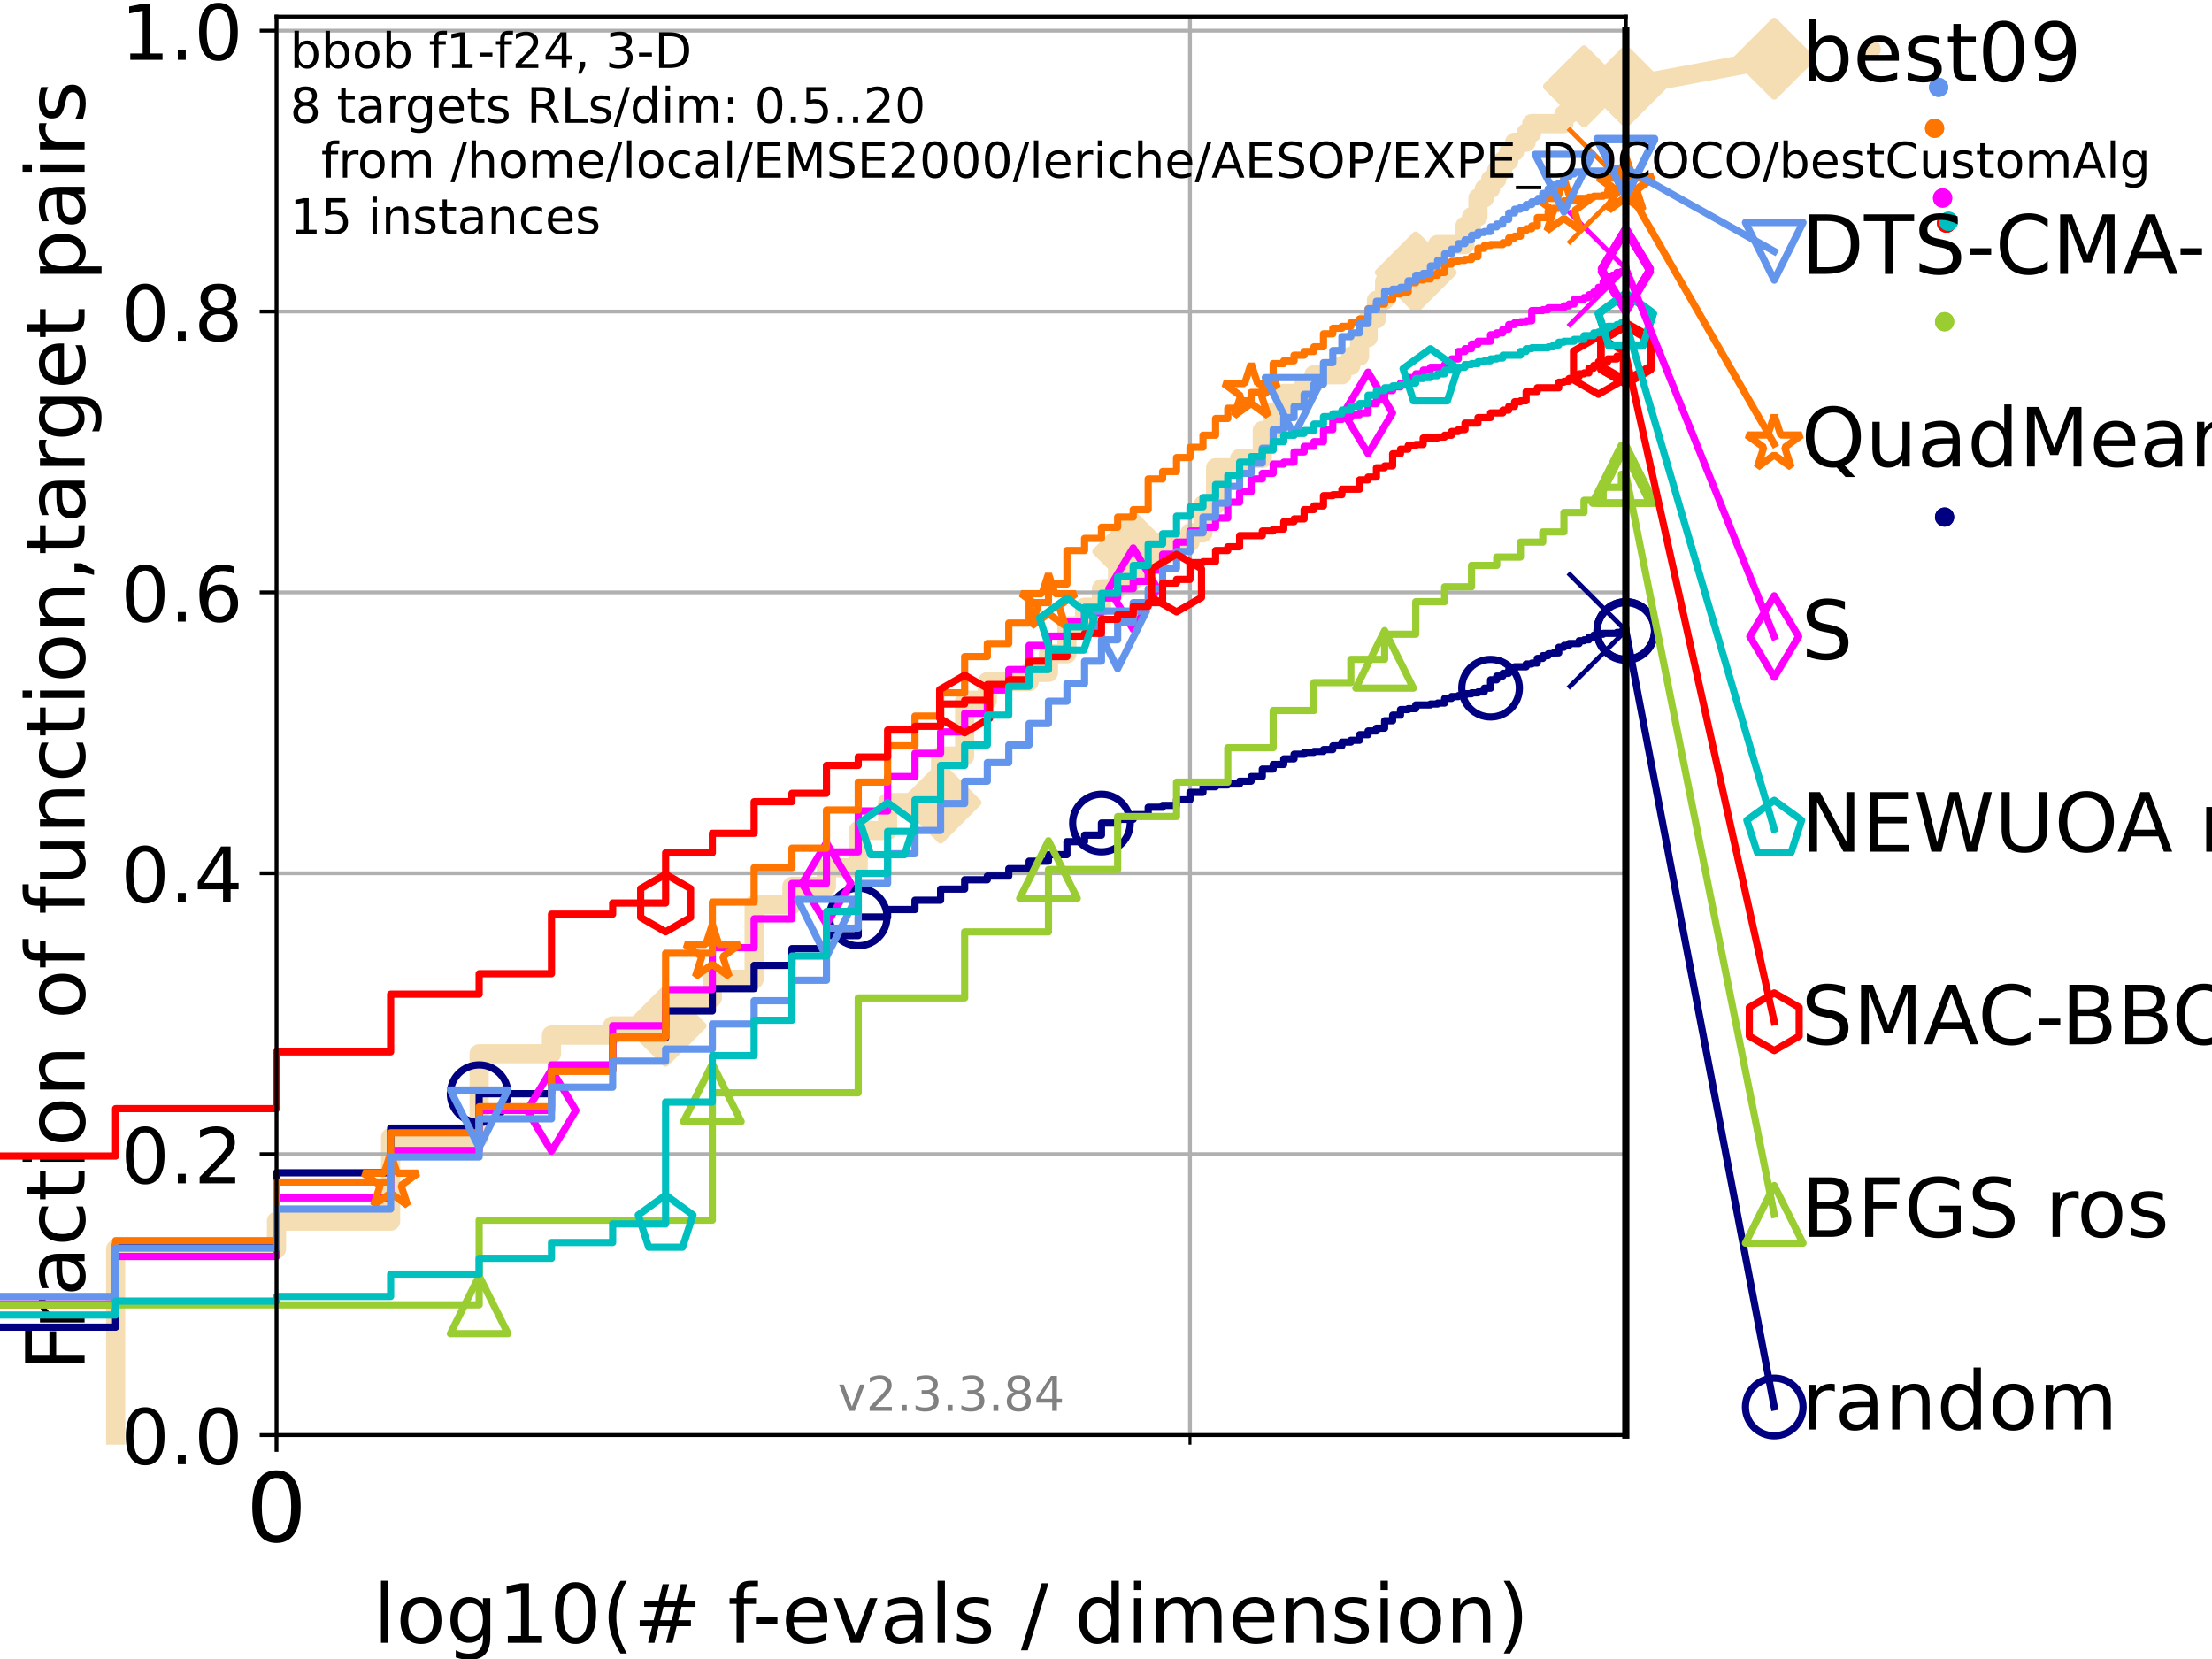 <?xml version="1.0" encoding="utf-8" standalone="no"?>
<!DOCTYPE svg PUBLIC "-//W3C//DTD SVG 1.1//EN"
  "http://www.w3.org/Graphics/SVG/1.1/DTD/svg11.dtd">
<!-- Created with matplotlib (https://matplotlib.org/) -->
<svg height="345.6pt" version="1.1" viewBox="0 0 460.8 345.6" width="460.8pt" xmlns="http://www.w3.org/2000/svg" xmlns:xlink="http://www.w3.org/1999/xlink">
 <defs>
  <style type="text/css">*{stroke-linecap:butt;stroke-linejoin:round;}</style>
 </defs>
 <g id="figure_1">
  <g id="patch_1">
   <path d="M 0 345.6 
L 460.8 345.6 
L 460.8 0 
L 0 0 
z
" style="fill:#ffffff;"/>
  </g>
  <g id="axes_1">
   <g id="patch_2">
    <path d="M 57.6 298.944 
L 338.688 298.944 
L 338.688 3.456 
L 57.6 3.456 
z
" style="fill:#ffffff;"/>
   </g>
   <g id="line2d_1">
    <path d="M 24.091 298.944 
L 24.091 260.194 
L 57.6 260.194 
L 57.6 254.382 
L 81.375 254.382 
L 81.375 236.944 
L 99.817 236.944 
L 99.817 219.507 
L 114.884 219.507 
L 114.884 215.632 
L 127.624 215.632 
L 127.624 213.694 
L 138.659 213.694 
L 138.659 207.882 
L 148.394 207.882 
L 148.394 204.007 
L 157.101 204.007 
L 157.101 188.507 
L 164.978 188.507 
L 164.978 184.632 
L 172.169 184.632 
L 172.169 180.757 
L 178.784 180.757 
L 178.784 173.007 
L 184.908 173.007 
L 184.908 167.194 
L 195.944 167.194 
L 195.944 157.507 
L 200.954 157.507 
L 200.954 145.882 
L 205.678 145.882 
L 205.678 142.007 
L 214.385 142.007 
L 214.385 140.069 
L 218.417 140.069 
L 218.417 136.194 
L 222.262 136.194 
L 222.262 130.382 
L 225.936 130.382 
L 225.936 126.507 
L 229.453 126.507 
L 229.453 122.632 
L 232.827 122.632 
L 232.827 118.757 
L 236.068 118.757 
L 236.068 114.882 
L 239.187 114.882 
L 239.187 112.944 
L 247.894 112.944 
L 247.894 111.007 
L 250.604 111.007 
L 250.604 105.194 
L 253.228 105.194 
L 253.228 97.444 
L 258.238 97.444 
L 258.238 95.507 
L 262.962 95.507 
L 262.962 89.694 
L 265.227 89.694 
L 265.227 85.819 
L 267.431 85.819 
L 267.431 81.944 
L 271.67 81.944 
L 271.67 80.007 
L 273.71 80.007 
L 273.71 78.069 
L 279.546 78.069 
L 279.546 76.132 
L 281.404 76.132 
L 281.404 74.194 
L 283.22 74.194 
L 283.22 70.319 
L 284.997 70.319 
L 284.997 66.444 
L 286.737 66.444 
L 286.737 62.569 
L 288.441 62.569 
L 288.441 58.694 
L 290.111 58.694 
L 290.111 56.757 
L 294.927 56.757 
L 294.927 54.819 
L 297.988 54.819 
L 297.988 52.882 
L 299.477 52.882 
L 299.477 50.944 
L 305.179 50.944 
L 305.179 47.069 
L 306.545 47.069 
L 306.545 45.132 
L 307.889 45.132 
L 307.889 41.257 
L 309.211 41.257 
L 309.211 39.319 
L 310.513 39.319 
L 310.513 37.382 
L 311.794 37.382 
L 311.794 35.444 
L 313.056 35.444 
L 313.056 33.507 
L 314.298 33.507 
L 314.298 31.569 
L 315.523 31.569 
L 315.523 29.632 
L 317.918 29.632 
L 317.918 27.694 
L 319.091 27.694 
L 319.091 25.757 
L 325.795 25.757 
L 325.795 23.819 
L 326.862 23.819 
L 326.862 21.882 
L 327.914 21.882 
L 327.914 19.944 
L 329.981 19.944 
L 329.981 18.007 
L 338.688 18.007 
" style="fill:none;stroke:#f5deb3;stroke-linecap:square;stroke-width:4;"/>
   </g>
   <g id="line2d_2">
    <defs>
     <path d="M -0 7.778 
L 7.778 0 
L 0 -7.778 
L -7.778 -0 
z
" id="m6d338e4f8a" style="stroke:#f5deb3;stroke-linejoin:miter;stroke-width:1.5;"/>
    </defs>
    <g>
     <use style="fill:#f5deb3;stroke:#f5deb3;stroke-linejoin:miter;stroke-width:1.5;" x="138.659" xlink:href="#m6d338e4f8a" y="213.694"/>
     <use style="fill:#f5deb3;stroke:#f5deb3;stroke-linejoin:miter;stroke-width:1.5;" x="195.944" xlink:href="#m6d338e4f8a" y="167.194"/>
     <use style="fill:#f5deb3;stroke:#f5deb3;stroke-linejoin:miter;stroke-width:1.5;" x="236.068" xlink:href="#m6d338e4f8a" y="114.882"/>
     <use style="fill:#f5deb3;stroke:#f5deb3;stroke-linejoin:miter;stroke-width:1.5;" x="294.927" xlink:href="#m6d338e4f8a" y="56.757"/>
     <use style="fill:#f5deb3;stroke:#f5deb3;stroke-linejoin:miter;stroke-width:1.5;" x="329.981" xlink:href="#m6d338e4f8a" y="18.007"/>
     <use style="fill:#f5deb3;stroke:#f5deb3;stroke-linejoin:miter;stroke-width:1.5;" x="329.981" xlink:href="#m6d338e4f8a" y="18.007"/>
     <use style="fill:#f5deb3;stroke:#f5deb3;stroke-linejoin:miter;stroke-width:1.5;" x="338.688" xlink:href="#m6d338e4f8a" y="18.007"/>
    </g>
   </g>
   <g id="line2d_3">
    <path style="fill:none;stroke:#f5deb3;stroke-linecap:square;stroke-width:4;"/>
    <g/>
   </g>
   <g id="line2d_4">
    <path d="M 338.688 18.007 
L 369.608 12.233 
" style="fill:none;stroke:#f5deb3;stroke-linecap:square;stroke-width:4;"/>
    <g>
     <use style="fill:#f5deb3;stroke:#f5deb3;stroke-linejoin:miter;stroke-width:1.5;" x="338.688" xlink:href="#m6d338e4f8a" y="18.007"/>
     <use style="fill:#f5deb3;stroke:#f5deb3;stroke-linejoin:miter;stroke-width:1.5;" x="369.608" xlink:href="#m6d338e4f8a" y="12.233"/>
    </g>
   </g>
   <g id="matplotlib.axis_1">
    <g id="xtick_1">
     <g id="line2d_5">
      <path clip-path="url(#p11b15bec2d)" d="M 57.6 298.944 
L 57.6 3.456 
" style="fill:none;stroke:#b0b0b0;stroke-linecap:square;stroke-width:0.8;"/>
     </g>
     <g id="line2d_6">
      <defs>
       <path d="M 0 0 
L 0 3.5 
" id="m1bb7bf4e32" style="stroke:#000000;stroke-width:0.8;"/>
      </defs>
      <g>
       <use style="stroke:#000000;stroke-width:0.8;" x="57.6" xlink:href="#m1bb7bf4e32" y="298.944"/>
      </g>
     </g>
     <g id="text_1">
      <!-- 0 -->
      <g transform="translate(51.237 321.141)scale(0.2 -0.2)">
       <defs>
        <path d="M 31.781 66.406 
Q 24.172 66.406 20.328 58.906 
Q 16.5 51.422 16.5 36.375 
Q 16.5 21.391 20.328 13.891 
Q 24.172 6.391 31.781 6.391 
Q 39.453 6.391 43.281 13.891 
Q 47.125 21.391 47.125 36.375 
Q 47.125 51.422 43.281 58.906 
Q 39.453 66.406 31.781 66.406 
z
M 31.781 74.219 
Q 44.047 74.219 50.516 64.516 
Q 56.984 54.828 56.984 36.375 
Q 56.984 17.969 50.516 8.266 
Q 44.047 -1.422 31.781 -1.422 
Q 19.531 -1.422 13.062 8.266 
Q 6.594 17.969 6.594 36.375 
Q 6.594 54.828 13.062 64.516 
Q 19.531 74.219 31.781 74.219 
z
" id="DejaVuSans-48"/>
       </defs>
       <use xlink:href="#DejaVuSans-48"/>
      </g>
     </g>
    </g>
    <g id="xtick_2">
     <g id="line2d_7">
      <path clip-path="url(#p11b15bec2d)" d="M 247.894 298.944 
L 247.894 3.456 
" style="fill:none;stroke:#b0b0b0;stroke-linecap:square;stroke-width:0.8;"/>
     </g>
     <g id="line2d_8">
      <defs>
       <path d="M 0 0 
L 0 2 
" id="m54ba8e3d6e" style="stroke:#000000;stroke-width:0.6;"/>
      </defs>
      <g>
       <use style="stroke:#000000;stroke-width:0.6;" x="247.894" xlink:href="#m54ba8e3d6e" y="298.944"/>
      </g>
     </g>
    </g>
    <g id="text_2">
     <!-- log10(# f-evals / dimension) -->
     <g transform="translate(77.764 342.218)scale(0.17 -0.17)">
      <defs>
       <path d="M 9.422 75.984 
L 18.406 75.984 
L 18.406 0 
L 9.422 0 
z
" id="DejaVuSans-108"/>
       <path d="M 30.609 48.391 
Q 23.391 48.391 19.188 42.75 
Q 14.984 37.109 14.984 27.297 
Q 14.984 17.484 19.156 11.844 
Q 23.344 6.203 30.609 6.203 
Q 37.797 6.203 41.984 11.859 
Q 46.188 17.531 46.188 27.297 
Q 46.188 37.016 41.984 42.703 
Q 37.797 48.391 30.609 48.391 
z
M 30.609 56 
Q 42.328 56 49.016 48.375 
Q 55.719 40.766 55.719 27.297 
Q 55.719 13.875 49.016 6.219 
Q 42.328 -1.422 30.609 -1.422 
Q 18.844 -1.422 12.172 6.219 
Q 5.516 13.875 5.516 27.297 
Q 5.516 40.766 12.172 48.375 
Q 18.844 56 30.609 56 
z
" id="DejaVuSans-111"/>
       <path d="M 45.406 27.984 
Q 45.406 37.75 41.375 43.109 
Q 37.359 48.484 30.078 48.484 
Q 22.859 48.484 18.828 43.109 
Q 14.797 37.75 14.797 27.984 
Q 14.797 18.266 18.828 12.891 
Q 22.859 7.516 30.078 7.516 
Q 37.359 7.516 41.375 12.891 
Q 45.406 18.266 45.406 27.984 
z
M 54.391 6.781 
Q 54.391 -7.172 48.188 -13.984 
Q 42 -20.797 29.203 -20.797 
Q 24.469 -20.797 20.266 -20.094 
Q 16.062 -19.391 12.109 -17.922 
L 12.109 -9.188 
Q 16.062 -11.328 19.922 -12.344 
Q 23.781 -13.375 27.781 -13.375 
Q 36.625 -13.375 41.016 -8.766 
Q 45.406 -4.156 45.406 5.172 
L 45.406 9.625 
Q 42.625 4.781 38.281 2.391 
Q 33.938 0 27.875 0 
Q 17.828 0 11.672 7.656 
Q 5.516 15.328 5.516 27.984 
Q 5.516 40.672 11.672 48.328 
Q 17.828 56 27.875 56 
Q 33.938 56 38.281 53.609 
Q 42.625 51.219 45.406 46.391 
L 45.406 54.688 
L 54.391 54.688 
z
" id="DejaVuSans-103"/>
       <path d="M 12.406 8.297 
L 28.516 8.297 
L 28.516 63.922 
L 10.984 60.406 
L 10.984 69.391 
L 28.422 72.906 
L 38.281 72.906 
L 38.281 8.297 
L 54.391 8.297 
L 54.391 0 
L 12.406 0 
z
" id="DejaVuSans-49"/>
       <path d="M 31 75.875 
Q 24.469 64.656 21.281 53.656 
Q 18.109 42.672 18.109 31.391 
Q 18.109 20.125 21.312 9.062 
Q 24.516 -2 31 -13.188 
L 23.188 -13.188 
Q 15.875 -1.703 12.234 9.375 
Q 8.594 20.453 8.594 31.391 
Q 8.594 42.281 12.203 53.312 
Q 15.828 64.359 23.188 75.875 
z
" id="DejaVuSans-40"/>
       <path d="M 51.125 44 
L 36.922 44 
L 32.812 27.688 
L 47.125 27.688 
z
M 43.797 71.781 
L 38.719 51.516 
L 52.984 51.516 
L 58.109 71.781 
L 65.922 71.781 
L 60.891 51.516 
L 76.125 51.516 
L 76.125 44 
L 58.984 44 
L 54.984 27.688 
L 70.516 27.688 
L 70.516 20.219 
L 53.078 20.219 
L 48 0 
L 40.188 0 
L 45.219 20.219 
L 30.906 20.219 
L 25.875 0 
L 18.016 0 
L 23.094 20.219 
L 7.719 20.219 
L 7.719 27.688 
L 24.906 27.688 
L 29 44 
L 13.281 44 
L 13.281 51.516 
L 30.906 51.516 
L 35.891 71.781 
z
" id="DejaVuSans-35"/>
       <path id="DejaVuSans-32"/>
       <path d="M 37.109 75.984 
L 37.109 68.5 
L 28.516 68.5 
Q 23.688 68.5 21.797 66.547 
Q 19.922 64.594 19.922 59.516 
L 19.922 54.688 
L 34.719 54.688 
L 34.719 47.703 
L 19.922 47.703 
L 19.922 0 
L 10.891 0 
L 10.891 47.703 
L 2.297 47.703 
L 2.297 54.688 
L 10.891 54.688 
L 10.891 58.5 
Q 10.891 67.625 15.141 71.797 
Q 19.391 75.984 28.609 75.984 
z
" id="DejaVuSans-102"/>
       <path d="M 4.891 31.391 
L 31.203 31.391 
L 31.203 23.391 
L 4.891 23.391 
z
" id="DejaVuSans-45"/>
       <path d="M 56.203 29.594 
L 56.203 25.203 
L 14.891 25.203 
Q 15.484 15.922 20.484 11.062 
Q 25.484 6.203 34.422 6.203 
Q 39.594 6.203 44.453 7.469 
Q 49.312 8.734 54.109 11.281 
L 54.109 2.781 
Q 49.266 0.734 44.188 -0.344 
Q 39.109 -1.422 33.891 -1.422 
Q 20.797 -1.422 13.156 6.188 
Q 5.516 13.812 5.516 26.812 
Q 5.516 40.234 12.766 48.109 
Q 20.016 56 32.328 56 
Q 43.359 56 49.781 48.891 
Q 56.203 41.797 56.203 29.594 
z
M 47.219 32.234 
Q 47.125 39.594 43.094 43.984 
Q 39.062 48.391 32.422 48.391 
Q 24.906 48.391 20.391 44.141 
Q 15.875 39.891 15.188 32.172 
z
" id="DejaVuSans-101"/>
       <path d="M 2.984 54.688 
L 12.5 54.688 
L 29.594 8.797 
L 46.688 54.688 
L 56.203 54.688 
L 35.688 0 
L 23.484 0 
z
" id="DejaVuSans-118"/>
       <path d="M 34.281 27.484 
Q 23.391 27.484 19.188 25 
Q 14.984 22.516 14.984 16.5 
Q 14.984 11.719 18.141 8.906 
Q 21.297 6.109 26.703 6.109 
Q 34.188 6.109 38.703 11.406 
Q 43.219 16.703 43.219 25.484 
L 43.219 27.484 
z
M 52.203 31.203 
L 52.203 0 
L 43.219 0 
L 43.219 8.297 
Q 40.141 3.328 35.547 0.953 
Q 30.953 -1.422 24.312 -1.422 
Q 15.922 -1.422 10.953 3.297 
Q 6 8.016 6 15.922 
Q 6 25.141 12.172 29.828 
Q 18.359 34.516 30.609 34.516 
L 43.219 34.516 
L 43.219 35.406 
Q 43.219 41.609 39.141 45 
Q 35.062 48.391 27.688 48.391 
Q 23 48.391 18.547 47.266 
Q 14.109 46.141 10.016 43.891 
L 10.016 52.203 
Q 14.938 54.109 19.578 55.047 
Q 24.219 56 28.609 56 
Q 40.484 56 46.344 49.844 
Q 52.203 43.703 52.203 31.203 
z
" id="DejaVuSans-97"/>
       <path d="M 44.281 53.078 
L 44.281 44.578 
Q 40.484 46.531 36.375 47.5 
Q 32.281 48.484 27.875 48.484 
Q 21.188 48.484 17.844 46.438 
Q 14.5 44.391 14.5 40.281 
Q 14.5 37.156 16.891 35.375 
Q 19.281 33.594 26.516 31.984 
L 29.594 31.297 
Q 39.156 29.25 43.188 25.516 
Q 47.219 21.781 47.219 15.094 
Q 47.219 7.469 41.188 3.016 
Q 35.156 -1.422 24.609 -1.422 
Q 20.219 -1.422 15.453 -0.562 
Q 10.688 0.297 5.422 2 
L 5.422 11.281 
Q 10.406 8.688 15.234 7.391 
Q 20.062 6.109 24.812 6.109 
Q 31.156 6.109 34.562 8.281 
Q 37.984 10.453 37.984 14.406 
Q 37.984 18.062 35.516 20.016 
Q 33.062 21.969 24.703 23.781 
L 21.578 24.516 
Q 13.234 26.266 9.516 29.906 
Q 5.812 33.547 5.812 39.891 
Q 5.812 47.609 11.281 51.797 
Q 16.75 56 26.812 56 
Q 31.781 56 36.172 55.266 
Q 40.578 54.547 44.281 53.078 
z
" id="DejaVuSans-115"/>
       <path d="M 25.391 72.906 
L 33.688 72.906 
L 8.297 -9.281 
L 0 -9.281 
z
" id="DejaVuSans-47"/>
       <path d="M 45.406 46.391 
L 45.406 75.984 
L 54.391 75.984 
L 54.391 0 
L 45.406 0 
L 45.406 8.203 
Q 42.578 3.328 38.25 0.953 
Q 33.938 -1.422 27.875 -1.422 
Q 17.969 -1.422 11.734 6.484 
Q 5.516 14.406 5.516 27.297 
Q 5.516 40.188 11.734 48.094 
Q 17.969 56 27.875 56 
Q 33.938 56 38.25 53.625 
Q 42.578 51.266 45.406 46.391 
z
M 14.797 27.297 
Q 14.797 17.391 18.875 11.75 
Q 22.953 6.109 30.078 6.109 
Q 37.203 6.109 41.297 11.75 
Q 45.406 17.391 45.406 27.297 
Q 45.406 37.203 41.297 42.844 
Q 37.203 48.484 30.078 48.484 
Q 22.953 48.484 18.875 42.844 
Q 14.797 37.203 14.797 27.297 
z
" id="DejaVuSans-100"/>
       <path d="M 9.422 54.688 
L 18.406 54.688 
L 18.406 0 
L 9.422 0 
z
M 9.422 75.984 
L 18.406 75.984 
L 18.406 64.594 
L 9.422 64.594 
z
" id="DejaVuSans-105"/>
       <path d="M 52 44.188 
Q 55.375 50.25 60.062 53.125 
Q 64.75 56 71.094 56 
Q 79.641 56 84.281 50.016 
Q 88.922 44.047 88.922 33.016 
L 88.922 0 
L 79.891 0 
L 79.891 32.719 
Q 79.891 40.578 77.094 44.375 
Q 74.312 48.188 68.609 48.188 
Q 61.625 48.188 57.562 43.547 
Q 53.516 38.922 53.516 30.906 
L 53.516 0 
L 44.484 0 
L 44.484 32.719 
Q 44.484 40.625 41.703 44.406 
Q 38.922 48.188 33.109 48.188 
Q 26.219 48.188 22.156 43.531 
Q 18.109 38.875 18.109 30.906 
L 18.109 0 
L 9.078 0 
L 9.078 54.688 
L 18.109 54.688 
L 18.109 46.188 
Q 21.188 51.219 25.484 53.609 
Q 29.781 56 35.688 56 
Q 41.656 56 45.828 52.969 
Q 50 49.953 52 44.188 
z
" id="DejaVuSans-109"/>
       <path d="M 54.891 33.016 
L 54.891 0 
L 45.906 0 
L 45.906 32.719 
Q 45.906 40.484 42.875 44.328 
Q 39.844 48.188 33.797 48.188 
Q 26.516 48.188 22.312 43.547 
Q 18.109 38.922 18.109 30.906 
L 18.109 0 
L 9.078 0 
L 9.078 54.688 
L 18.109 54.688 
L 18.109 46.188 
Q 21.344 51.125 25.703 53.562 
Q 30.078 56 35.797 56 
Q 45.219 56 50.047 50.172 
Q 54.891 44.344 54.891 33.016 
z
" id="DejaVuSans-110"/>
       <path d="M 8.016 75.875 
L 15.828 75.875 
Q 23.141 64.359 26.781 53.312 
Q 30.422 42.281 30.422 31.391 
Q 30.422 20.453 26.781 9.375 
Q 23.141 -1.703 15.828 -13.188 
L 8.016 -13.188 
Q 14.5 -2 17.703 9.062 
Q 20.906 20.125 20.906 31.391 
Q 20.906 42.672 17.703 53.656 
Q 14.5 64.656 8.016 75.875 
z
" id="DejaVuSans-41"/>
      </defs>
      <use xlink:href="#DejaVuSans-108"/>
      <use x="27.783" xlink:href="#DejaVuSans-111"/>
      <use x="88.965" xlink:href="#DejaVuSans-103"/>
      <use x="152.441" xlink:href="#DejaVuSans-49"/>
      <use x="216.064" xlink:href="#DejaVuSans-48"/>
      <use x="279.688" xlink:href="#DejaVuSans-40"/>
      <use x="318.701" xlink:href="#DejaVuSans-35"/>
      <use x="402.49" xlink:href="#DejaVuSans-32"/>
      <use x="434.277" xlink:href="#DejaVuSans-102"/>
      <use x="463.982" xlink:href="#DejaVuSans-45"/>
      <use x="500.066" xlink:href="#DejaVuSans-101"/>
      <use x="561.59" xlink:href="#DejaVuSans-118"/>
      <use x="620.77" xlink:href="#DejaVuSans-97"/>
      <use x="682.049" xlink:href="#DejaVuSans-108"/>
      <use x="709.832" xlink:href="#DejaVuSans-115"/>
      <use x="761.932" xlink:href="#DejaVuSans-32"/>
      <use x="793.719" xlink:href="#DejaVuSans-47"/>
      <use x="827.41" xlink:href="#DejaVuSans-32"/>
      <use x="859.197" xlink:href="#DejaVuSans-100"/>
      <use x="922.674" xlink:href="#DejaVuSans-105"/>
      <use x="950.457" xlink:href="#DejaVuSans-109"/>
      <use x="1047.869" xlink:href="#DejaVuSans-101"/>
      <use x="1109.393" xlink:href="#DejaVuSans-110"/>
      <use x="1172.771" xlink:href="#DejaVuSans-115"/>
      <use x="1224.871" xlink:href="#DejaVuSans-105"/>
      <use x="1252.654" xlink:href="#DejaVuSans-111"/>
      <use x="1313.836" xlink:href="#DejaVuSans-110"/>
      <use x="1377.215" xlink:href="#DejaVuSans-41"/>
     </g>
    </g>
   </g>
   <g id="matplotlib.axis_2">
    <g id="ytick_1">
     <g id="line2d_9">
      <path clip-path="url(#p11b15bec2d)" d="M 57.6 298.944 
L 338.688 298.944 
" style="fill:none;stroke:#b0b0b0;stroke-linecap:square;stroke-width:0.8;"/>
     </g>
     <g id="line2d_10">
      <defs>
       <path d="M 0 0 
L -3.5 0 
" id="m16687c4f3d" style="stroke:#000000;stroke-width:0.8;"/>
      </defs>
      <g>
       <use style="stroke:#000000;stroke-width:0.8;" x="57.6" xlink:href="#m16687c4f3d" y="298.944"/>
      </g>
     </g>
     <g id="text_3">
      <!-- 0.0 -->
      <g transform="translate(25.155 305.023)scale(0.16 -0.16)">
       <defs>
        <path d="M 10.688 12.406 
L 21 12.406 
L 21 0 
L 10.688 0 
z
" id="DejaVuSans-46"/>
       </defs>
       <use xlink:href="#DejaVuSans-48"/>
       <use x="63.623" xlink:href="#DejaVuSans-46"/>
       <use x="95.41" xlink:href="#DejaVuSans-48"/>
      </g>
     </g>
    </g>
    <g id="ytick_2">
     <g id="line2d_11">
      <path clip-path="url(#p11b15bec2d)" d="M 57.6 240.432 
L 338.688 240.432 
" style="fill:none;stroke:#b0b0b0;stroke-linecap:square;stroke-width:0.8;"/>
     </g>
     <g id="line2d_12">
      <g>
       <use style="stroke:#000000;stroke-width:0.8;" x="57.6" xlink:href="#m16687c4f3d" y="240.432"/>
      </g>
     </g>
     <g id="text_4">
      <!-- 0.2 -->
      <g transform="translate(25.155 246.51)scale(0.16 -0.16)">
       <defs>
        <path d="M 19.188 8.297 
L 53.609 8.297 
L 53.609 0 
L 7.328 0 
L 7.328 8.297 
Q 12.938 14.109 22.625 23.891 
Q 32.328 33.688 34.812 36.531 
Q 39.547 41.844 41.422 45.531 
Q 43.312 49.219 43.312 52.781 
Q 43.312 58.594 39.234 62.25 
Q 35.156 65.922 28.609 65.922 
Q 23.969 65.922 18.812 64.312 
Q 13.672 62.703 7.812 59.422 
L 7.812 69.391 
Q 13.766 71.781 18.938 73 
Q 24.125 74.219 28.422 74.219 
Q 39.75 74.219 46.484 68.547 
Q 53.219 62.891 53.219 53.422 
Q 53.219 48.922 51.531 44.891 
Q 49.859 40.875 45.406 35.406 
Q 44.188 33.984 37.641 27.219 
Q 31.109 20.453 19.188 8.297 
z
" id="DejaVuSans-50"/>
       </defs>
       <use xlink:href="#DejaVuSans-48"/>
       <use x="63.623" xlink:href="#DejaVuSans-46"/>
       <use x="95.41" xlink:href="#DejaVuSans-50"/>
      </g>
     </g>
    </g>
    <g id="ytick_3">
     <g id="line2d_13">
      <path clip-path="url(#p11b15bec2d)" d="M 57.6 181.919 
L 338.688 181.919 
" style="fill:none;stroke:#b0b0b0;stroke-linecap:square;stroke-width:0.8;"/>
     </g>
     <g id="line2d_14">
      <g>
       <use style="stroke:#000000;stroke-width:0.8;" x="57.6" xlink:href="#m16687c4f3d" y="181.919"/>
      </g>
     </g>
     <g id="text_5">
      <!-- 0.4 -->
      <g transform="translate(25.155 187.998)scale(0.16 -0.16)">
       <defs>
        <path d="M 37.797 64.312 
L 12.891 25.391 
L 37.797 25.391 
z
M 35.203 72.906 
L 47.609 72.906 
L 47.609 25.391 
L 58.016 25.391 
L 58.016 17.188 
L 47.609 17.188 
L 47.609 0 
L 37.797 0 
L 37.797 17.188 
L 4.891 17.188 
L 4.891 26.703 
z
" id="DejaVuSans-52"/>
       </defs>
       <use xlink:href="#DejaVuSans-48"/>
       <use x="63.623" xlink:href="#DejaVuSans-46"/>
       <use x="95.41" xlink:href="#DejaVuSans-52"/>
      </g>
     </g>
    </g>
    <g id="ytick_4">
     <g id="line2d_15">
      <path clip-path="url(#p11b15bec2d)" d="M 57.6 123.407 
L 338.688 123.407 
" style="fill:none;stroke:#b0b0b0;stroke-linecap:square;stroke-width:0.8;"/>
     </g>
     <g id="line2d_16">
      <g>
       <use style="stroke:#000000;stroke-width:0.8;" x="57.6" xlink:href="#m16687c4f3d" y="123.407"/>
      </g>
     </g>
     <g id="text_6">
      <!-- 0.6 -->
      <g transform="translate(25.155 129.485)scale(0.16 -0.16)">
       <defs>
        <path d="M 33.016 40.375 
Q 26.375 40.375 22.484 35.828 
Q 18.609 31.297 18.609 23.391 
Q 18.609 15.531 22.484 10.953 
Q 26.375 6.391 33.016 6.391 
Q 39.656 6.391 43.531 10.953 
Q 47.406 15.531 47.406 23.391 
Q 47.406 31.297 43.531 35.828 
Q 39.656 40.375 33.016 40.375 
z
M 52.594 71.297 
L 52.594 62.312 
Q 48.875 64.062 45.094 64.984 
Q 41.312 65.922 37.594 65.922 
Q 27.828 65.922 22.672 59.328 
Q 17.531 52.734 16.797 39.406 
Q 19.672 43.656 24.016 45.922 
Q 28.375 48.188 33.594 48.188 
Q 44.578 48.188 50.953 41.516 
Q 57.328 34.859 57.328 23.391 
Q 57.328 12.156 50.688 5.359 
Q 44.047 -1.422 33.016 -1.422 
Q 20.359 -1.422 13.672 8.266 
Q 6.984 17.969 6.984 36.375 
Q 6.984 53.656 15.188 63.938 
Q 23.391 74.219 37.203 74.219 
Q 40.922 74.219 44.703 73.484 
Q 48.484 72.75 52.594 71.297 
z
" id="DejaVuSans-54"/>
       </defs>
       <use xlink:href="#DejaVuSans-48"/>
       <use x="63.623" xlink:href="#DejaVuSans-46"/>
       <use x="95.41" xlink:href="#DejaVuSans-54"/>
      </g>
     </g>
    </g>
    <g id="ytick_5">
     <g id="line2d_17">
      <path clip-path="url(#p11b15bec2d)" d="M 57.6 64.894 
L 338.688 64.894 
" style="fill:none;stroke:#b0b0b0;stroke-linecap:square;stroke-width:0.8;"/>
     </g>
     <g id="line2d_18">
      <g>
       <use style="stroke:#000000;stroke-width:0.8;" x="57.6" xlink:href="#m16687c4f3d" y="64.894"/>
      </g>
     </g>
     <g id="text_7">
      <!-- 0.8 -->
      <g transform="translate(25.155 70.973)scale(0.16 -0.16)">
       <defs>
        <path d="M 31.781 34.625 
Q 24.75 34.625 20.719 30.859 
Q 16.703 27.094 16.703 20.516 
Q 16.703 13.922 20.719 10.156 
Q 24.75 6.391 31.781 6.391 
Q 38.812 6.391 42.859 10.172 
Q 46.922 13.969 46.922 20.516 
Q 46.922 27.094 42.891 30.859 
Q 38.875 34.625 31.781 34.625 
z
M 21.922 38.812 
Q 15.578 40.375 12.031 44.719 
Q 8.5 49.078 8.5 55.328 
Q 8.5 64.062 14.719 69.141 
Q 20.953 74.219 31.781 74.219 
Q 42.672 74.219 48.875 69.141 
Q 55.078 64.062 55.078 55.328 
Q 55.078 49.078 51.531 44.719 
Q 48 40.375 41.703 38.812 
Q 48.828 37.156 52.797 32.312 
Q 56.781 27.484 56.781 20.516 
Q 56.781 9.906 50.312 4.234 
Q 43.844 -1.422 31.781 -1.422 
Q 19.734 -1.422 13.25 4.234 
Q 6.781 9.906 6.781 20.516 
Q 6.781 27.484 10.781 32.312 
Q 14.797 37.156 21.922 38.812 
z
M 18.312 54.391 
Q 18.312 48.734 21.844 45.562 
Q 25.391 42.391 31.781 42.391 
Q 38.141 42.391 41.719 45.562 
Q 45.312 48.734 45.312 54.391 
Q 45.312 60.062 41.719 63.234 
Q 38.141 66.406 31.781 66.406 
Q 25.391 66.406 21.844 63.234 
Q 18.312 60.062 18.312 54.391 
z
" id="DejaVuSans-56"/>
       </defs>
       <use xlink:href="#DejaVuSans-48"/>
       <use x="63.623" xlink:href="#DejaVuSans-46"/>
       <use x="95.41" xlink:href="#DejaVuSans-56"/>
      </g>
     </g>
    </g>
    <g id="ytick_6">
     <g id="line2d_19">
      <path clip-path="url(#p11b15bec2d)" d="M 57.6 6.382 
L 338.688 6.382 
" style="fill:none;stroke:#b0b0b0;stroke-linecap:square;stroke-width:0.8;"/>
     </g>
     <g id="line2d_20">
      <g>
       <use style="stroke:#000000;stroke-width:0.8;" x="57.6" xlink:href="#m16687c4f3d" y="6.382"/>
      </g>
     </g>
     <g id="text_8">
      <!-- 1.0 -->
      <g transform="translate(25.155 12.46)scale(0.16 -0.16)">
       <use xlink:href="#DejaVuSans-49"/>
       <use x="63.623" xlink:href="#DejaVuSans-46"/>
       <use x="95.41" xlink:href="#DejaVuSans-48"/>
      </g>
     </g>
    </g>
    <g id="text_9">
     <!-- Fraction of function,target pairs -->
     <g transform="translate(17.62 285.585)rotate(-90)scale(0.17 -0.17)">
      <defs>
       <path d="M 9.812 72.906 
L 51.703 72.906 
L 51.703 64.594 
L 19.672 64.594 
L 19.672 43.109 
L 48.578 43.109 
L 48.578 34.812 
L 19.672 34.812 
L 19.672 0 
L 9.812 0 
z
" id="DejaVuSans-70"/>
       <path d="M 41.109 46.297 
Q 39.594 47.172 37.812 47.578 
Q 36.031 48 33.891 48 
Q 26.266 48 22.188 43.047 
Q 18.109 38.094 18.109 28.812 
L 18.109 0 
L 9.078 0 
L 9.078 54.688 
L 18.109 54.688 
L 18.109 46.188 
Q 20.953 51.172 25.484 53.578 
Q 30.031 56 36.531 56 
Q 37.453 56 38.578 55.875 
Q 39.703 55.766 41.062 55.516 
z
" id="DejaVuSans-114"/>
       <path d="M 48.781 52.594 
L 48.781 44.188 
Q 44.969 46.297 41.141 47.344 
Q 37.312 48.391 33.406 48.391 
Q 24.656 48.391 19.812 42.844 
Q 14.984 37.312 14.984 27.297 
Q 14.984 17.281 19.812 11.734 
Q 24.656 6.203 33.406 6.203 
Q 37.312 6.203 41.141 7.25 
Q 44.969 8.297 48.781 10.406 
L 48.781 2.094 
Q 45.016 0.344 40.984 -0.531 
Q 36.969 -1.422 32.422 -1.422 
Q 20.062 -1.422 12.781 6.344 
Q 5.516 14.109 5.516 27.297 
Q 5.516 40.672 12.859 48.328 
Q 20.219 56 33.016 56 
Q 37.156 56 41.109 55.141 
Q 45.062 54.297 48.781 52.594 
z
" id="DejaVuSans-99"/>
       <path d="M 18.312 70.219 
L 18.312 54.688 
L 36.812 54.688 
L 36.812 47.703 
L 18.312 47.703 
L 18.312 18.016 
Q 18.312 11.328 20.141 9.422 
Q 21.969 7.516 27.594 7.516 
L 36.812 7.516 
L 36.812 0 
L 27.594 0 
Q 17.188 0 13.234 3.875 
Q 9.281 7.766 9.281 18.016 
L 9.281 47.703 
L 2.688 47.703 
L 2.688 54.688 
L 9.281 54.688 
L 9.281 70.219 
z
" id="DejaVuSans-116"/>
       <path d="M 8.5 21.578 
L 8.5 54.688 
L 17.484 54.688 
L 17.484 21.922 
Q 17.484 14.156 20.5 10.266 
Q 23.531 6.391 29.594 6.391 
Q 36.859 6.391 41.078 11.031 
Q 45.312 15.672 45.312 23.688 
L 45.312 54.688 
L 54.297 54.688 
L 54.297 0 
L 45.312 0 
L 45.312 8.406 
Q 42.047 3.422 37.719 1 
Q 33.406 -1.422 27.688 -1.422 
Q 18.266 -1.422 13.375 4.438 
Q 8.5 10.297 8.5 21.578 
z
M 31.109 56 
z
" id="DejaVuSans-117"/>
       <path d="M 11.719 12.406 
L 22.016 12.406 
L 22.016 4 
L 14.016 -11.625 
L 7.719 -11.625 
L 11.719 4 
z
" id="DejaVuSans-44"/>
       <path d="M 18.109 8.203 
L 18.109 -20.797 
L 9.078 -20.797 
L 9.078 54.688 
L 18.109 54.688 
L 18.109 46.391 
Q 20.953 51.266 25.266 53.625 
Q 29.594 56 35.594 56 
Q 45.562 56 51.781 48.094 
Q 58.016 40.188 58.016 27.297 
Q 58.016 14.406 51.781 6.484 
Q 45.562 -1.422 35.594 -1.422 
Q 29.594 -1.422 25.266 0.953 
Q 20.953 3.328 18.109 8.203 
z
M 48.688 27.297 
Q 48.688 37.203 44.609 42.844 
Q 40.531 48.484 33.406 48.484 
Q 26.266 48.484 22.188 42.844 
Q 18.109 37.203 18.109 27.297 
Q 18.109 17.391 22.188 11.75 
Q 26.266 6.109 33.406 6.109 
Q 40.531 6.109 44.609 11.75 
Q 48.688 17.391 48.688 27.297 
z
" id="DejaVuSans-112"/>
      </defs>
      <use xlink:href="#DejaVuSans-70"/>
      <use x="50.27" xlink:href="#DejaVuSans-114"/>
      <use x="91.383" xlink:href="#DejaVuSans-97"/>
      <use x="152.662" xlink:href="#DejaVuSans-99"/>
      <use x="207.643" xlink:href="#DejaVuSans-116"/>
      <use x="246.852" xlink:href="#DejaVuSans-105"/>
      <use x="274.635" xlink:href="#DejaVuSans-111"/>
      <use x="335.816" xlink:href="#DejaVuSans-110"/>
      <use x="399.195" xlink:href="#DejaVuSans-32"/>
      <use x="430.982" xlink:href="#DejaVuSans-111"/>
      <use x="492.164" xlink:href="#DejaVuSans-102"/>
      <use x="527.369" xlink:href="#DejaVuSans-32"/>
      <use x="559.156" xlink:href="#DejaVuSans-102"/>
      <use x="594.361" xlink:href="#DejaVuSans-117"/>
      <use x="657.74" xlink:href="#DejaVuSans-110"/>
      <use x="721.119" xlink:href="#DejaVuSans-99"/>
      <use x="776.1" xlink:href="#DejaVuSans-116"/>
      <use x="815.309" xlink:href="#DejaVuSans-105"/>
      <use x="843.092" xlink:href="#DejaVuSans-111"/>
      <use x="904.273" xlink:href="#DejaVuSans-110"/>
      <use x="967.652" xlink:href="#DejaVuSans-44"/>
      <use x="999.439" xlink:href="#DejaVuSans-116"/>
      <use x="1038.648" xlink:href="#DejaVuSans-97"/>
      <use x="1099.928" xlink:href="#DejaVuSans-114"/>
      <use x="1139.291" xlink:href="#DejaVuSans-103"/>
      <use x="1202.768" xlink:href="#DejaVuSans-101"/>
      <use x="1264.291" xlink:href="#DejaVuSans-116"/>
      <use x="1303.5" xlink:href="#DejaVuSans-32"/>
      <use x="1335.287" xlink:href="#DejaVuSans-112"/>
      <use x="1398.764" xlink:href="#DejaVuSans-97"/>
      <use x="1460.043" xlink:href="#DejaVuSans-105"/>
      <use x="1487.826" xlink:href="#DejaVuSans-114"/>
      <use x="1528.939" xlink:href="#DejaVuSans-115"/>
     </g>
    </g>
   </g>
   <g id="line2d_21">
    <defs>
     <path d="M 0 1.5 
C 0.398 1.5 0.779 1.342 1.061 1.061 
C 1.342 0.779 1.5 0.398 1.5 0 
C 1.5 -0.398 1.342 -0.779 1.061 -1.061 
C 0.779 -1.342 0.398 -1.5 0 -1.5 
C -0.398 -1.5 -0.779 -1.342 -1.061 -1.061 
C -1.342 -0.779 -1.5 -0.398 -1.5 0 
C -1.5 0.398 -1.342 0.779 -1.061 1.061 
C -0.779 1.342 -0.398 1.5 0 1.5 
z
" id="m2930ebefd6" style="stroke:#f5deb3;"/>
    </defs>
    <g>
     <use style="fill:#f5deb3;stroke:#f5deb3;" x="389.777" xlink:href="#m2930ebefd6" y="10.257"/>
     <use style="fill:#f5deb3;stroke:#f5deb3;" x="389.777" xlink:href="#m2930ebefd6" y="10.257"/>
    </g>
   </g>
   <g id="line2d_22">
    <defs>
     <path d="M 0 1.5 
C 0.398 1.5 0.779 1.342 1.061 1.061 
C 1.342 0.779 1.5 0.398 1.5 0 
C 1.5 -0.398 1.342 -0.779 1.061 -1.061 
C 0.779 -1.342 0.398 -1.5 0 -1.5 
C -0.398 -1.5 -0.779 -1.342 -1.061 -1.061 
C -1.342 -0.779 -1.5 -0.398 -1.5 0 
C -1.5 0.398 -1.342 0.779 -1.061 1.061 
C -0.779 1.342 -0.398 1.5 0 1.5 
z
" id="mc8ea4fc262" style="stroke:#000080;"/>
    </defs>
    <g>
     <use style="fill:#000080;stroke:#000080;" x="405.092" xlink:href="#mc8ea4fc262" y="107.713"/>
     <use style="fill:#000080;stroke:#000080;" x="405.092" xlink:href="#mc8ea4fc262" y="107.713"/>
    </g>
   </g>
   <g id="line2d_23">
    <path d="M -1 276.469 
L 24.091 276.469 
L 24.091 259.225 
L 57.6 259.225 
L 57.6 244.307 
L 81.375 244.307 
L 81.375 235.007 
L 99.817 235.007 
L 99.817 227.838 
L 114.884 227.838 
L 114.884 222.994 
L 127.624 222.994 
L 127.624 216.213 
L 138.659 216.213 
L 138.659 210.594 
L 148.394 210.594 
L 148.394 205.944 
L 157.101 205.944 
L 157.101 201.1 
L 164.978 201.1 
L 164.978 197.613 
L 172.169 197.613 
L 172.169 194.9 
L 178.784 194.9 
L 178.784 191.025 
L 184.908 191.025 
L 184.908 189.475 
L 190.61 189.475 
L 190.61 187.538 
L 195.944 187.538 
L 195.944 185.213 
L 200.954 185.213 
L 200.954 183.275 
L 205.678 183.275 
L 205.678 182.5 
L 210.146 182.5 
L 210.146 180.95 
L 214.385 180.95 
L 214.385 179.4 
L 218.417 179.4 
L 218.417 178.044 
L 222.262 178.044 
L 222.262 175.332 
L 225.936 175.332 
L 225.936 173.975 
L 229.453 173.975 
L 229.453 171.457 
L 232.827 171.457 
L 232.827 170.682 
L 236.068 170.682 
L 236.068 169.713 
L 239.187 169.713 
L 239.187 168.163 
L 242.193 168.163 
L 242.193 167.775 
L 245.093 167.775 
L 245.093 166.613 
L 247.894 166.613 
L 247.894 165.063 
L 250.604 165.063 
L 250.604 163.9 
L 253.228 163.9 
L 253.228 163.513 
L 255.771 163.513 
L 255.771 163.319 
L 258.238 163.319 
L 258.238 162.738 
L 260.634 162.738 
L 260.634 161.769 
L 262.962 161.769 
L 262.962 160.219 
L 265.227 160.219 
L 265.227 159.25 
L 267.431 159.25 
L 267.431 158.088 
L 269.577 158.088 
L 269.577 157.119 
L 271.67 157.119 
L 271.67 156.732 
L 273.71 156.732 
L 273.71 156.538 
L 275.702 156.538 
L 275.702 156.15 
L 277.646 156.15 
L 277.646 155.375 
L 279.546 155.375 
L 279.546 154.6 
L 281.404 154.6 
L 281.404 154.213 
L 283.22 154.213 
L 283.22 153.05 
L 284.997 153.05 
L 284.997 152.275 
L 286.737 152.275 
L 286.737 151.694 
L 288.441 151.694 
L 288.441 150.144 
L 290.111 150.144 
L 290.111 148.982 
L 291.748 148.982 
L 291.748 147.819 
L 293.352 147.819 
L 293.352 147.625 
L 294.927 147.625 
L 294.927 146.85 
L 297.988 146.85 
L 297.988 146.657 
L 299.477 146.657 
L 299.477 146.463 
L 300.94 146.463 
L 300.94 145.494 
L 302.377 145.494 
L 302.377 145.107 
L 303.79 145.107 
L 303.79 144.913 
L 305.179 144.913 
L 305.179 144.525 
L 306.545 144.525 
L 306.545 144.332 
L 307.889 144.332 
L 307.889 144.138 
L 309.211 144.138 
L 309.211 143.363 
L 310.513 143.363 
L 310.513 141.619 
L 311.794 141.619 
L 311.794 140.844 
L 313.056 140.844 
L 313.056 140.263 
L 314.298 140.263 
L 314.298 139.488 
L 315.523 139.488 
L 315.523 138.907 
L 317.918 138.907 
L 317.918 138.325 
L 319.091 138.325 
L 319.091 138.132 
L 320.247 138.132 
L 320.247 137.163 
L 321.386 137.163 
L 321.386 136.582 
L 322.511 136.582 
L 322.511 136.194 
L 323.62 136.194 
L 323.62 136 
L 324.715 136 
L 324.715 134.838 
L 325.795 134.838 
L 325.795 134.45 
L 326.862 134.45 
L 326.862 134.063 
L 328.954 134.063 
L 328.954 133.482 
L 329.981 133.482 
L 329.981 133.288 
L 330.995 133.288 
L 330.995 132.707 
L 331.996 132.707 
L 331.996 132.319 
L 332.986 132.319 
L 332.986 132.125 
L 333.964 132.125 
L 333.964 131.932 
L 336.831 131.932 
L 336.831 131.738 
L 337.765 131.738 
L 337.765 131.544 
L 338.688 131.544 
L 338.688 131.35 
L 338.688 131.35 
" style="fill:none;stroke:#000080;stroke-linecap:square;stroke-width:1.5;"/>
   </g>
   <g id="line2d_24">
    <defs>
     <path d="M 0 6 
C 1.591 6 3.117 5.368 4.243 4.243 
C 5.368 3.117 6 1.591 6 0 
C 6 -1.591 5.368 -3.117 4.243 -4.243 
C 3.117 -5.368 1.591 -6 0 -6 
C -1.591 -6 -3.117 -5.368 -4.243 -4.243 
C -5.368 -3.117 -6 -1.591 -6 0 
C -6 1.591 -5.368 3.117 -4.243 4.243 
C -3.117 5.368 -1.591 6 0 6 
z
" id="m70ab62e46c" style="stroke:#000080;stroke-width:1.5;"/>
    </defs>
    <g>
     <use style="fill-opacity:0;stroke:#000080;stroke-width:1.5;" x="99.817" xlink:href="#m70ab62e46c" y="227.838"/>
     <use style="fill-opacity:0;stroke:#000080;stroke-width:1.5;" x="178.784" xlink:href="#m70ab62e46c" y="191.025"/>
     <use style="fill-opacity:0;stroke:#000080;stroke-width:1.5;" x="229.453" xlink:href="#m70ab62e46c" y="171.457"/>
     <use style="fill-opacity:0;stroke:#000080;stroke-width:1.5;" x="310.513" xlink:href="#m70ab62e46c" y="143.363"/>
     <use style="fill-opacity:0;stroke:#000080;stroke-width:1.5;" x="338.688" xlink:href="#m70ab62e46c" y="131.544"/>
     <use style="fill-opacity:0;stroke:#000080;stroke-width:1.5;" x="338.688" xlink:href="#m70ab62e46c" y="131.35"/>
    </g>
   </g>
   <g id="line2d_25">
    <path style="fill:none;stroke:#000080;stroke-linecap:square;stroke-width:1.5;"/>
    <g/>
   </g>
   <g id="line2d_26">
    <path clip-path="url(#p11b15bec2d)" d="M 338.688 131.35 
" style="fill:none;stroke:#000080;stroke-linecap:square;stroke-width:1.5;"/>
    <defs>
     <path d="M -12 12 
L 12 -12 
M -12 -12 
L 12 12 
" id="m2edaeb219b" style="stroke:#000080;"/>
    </defs>
    <g clip-path="url(#p11b15bec2d)">
     <use style="fill:#000080;stroke:#000080;" x="338.688" xlink:href="#m2edaeb219b" y="131.35"/>
    </g>
   </g>
   <g id="line2d_27">
    <defs>
     <path d="M 0 1.5 
C 0.398 1.5 0.779 1.342 1.061 1.061 
C 1.342 0.779 1.5 0.398 1.5 0 
C 1.5 -0.398 1.342 -0.779 1.061 -1.061 
C 0.779 -1.342 0.398 -1.5 0 -1.5 
C -0.398 -1.5 -0.779 -1.342 -1.061 -1.061 
C -1.342 -0.779 -1.5 -0.398 -1.5 0 
C -1.5 0.398 -1.342 0.779 -1.061 1.061 
C -0.779 1.342 -0.398 1.5 0 1.5 
z
" id="mfc340ed407" style="stroke:#ff00ff;"/>
    </defs>
    <g>
     <use style="fill:#ff00ff;stroke:#ff00ff;" x="404.68" xlink:href="#mfc340ed407" y="41.257"/>
     <use style="fill:#ff00ff;stroke:#ff00ff;" x="404.68" xlink:href="#mfc340ed407" y="41.257"/>
    </g>
   </g>
   <g id="line2d_28">
    <path d="M -1 271.625 
L 24.091 271.625 
L 24.091 261.744 
L 57.6 261.744 
L 57.6 249.538 
L 81.375 249.538 
L 81.375 239.657 
L 99.817 239.657 
L 99.817 231.325 
L 114.884 231.325 
L 114.884 221.832 
L 127.624 221.832 
L 127.624 213.694 
L 138.659 213.694 
L 138.659 206.138 
L 148.394 206.138 
L 148.394 197.419 
L 157.101 197.419 
L 157.101 191.413 
L 164.978 191.413 
L 164.978 184.05 
L 172.169 184.05 
L 172.169 177.463 
L 178.784 177.463 
L 178.784 168.938 
L 184.908 168.938 
L 184.908 161.769 
L 190.61 161.769 
L 190.61 156.925 
L 195.944 156.925 
L 195.944 152.469 
L 200.954 152.469 
L 200.954 148.594 
L 205.678 148.594 
L 205.678 143.75 
L 210.146 143.75 
L 210.146 139.488 
L 214.385 139.488 
L 214.385 134.45 
L 218.417 134.45 
L 218.417 132.513 
L 222.262 132.513 
L 222.262 129.413 
L 225.936 129.413 
L 225.936 127.669 
L 229.453 127.669 
L 229.453 124.569 
L 232.827 124.569 
L 232.827 122.632 
L 236.068 122.632 
L 236.068 121.082 
L 239.187 121.082 
L 239.187 118.757 
L 242.193 118.757 
L 242.193 115.463 
L 245.093 115.463 
L 245.093 112.944 
L 247.894 112.944 
L 247.894 110.619 
L 250.604 110.619 
L 250.604 109.844 
L 253.228 109.844 
L 253.228 107.907 
L 255.771 107.907 
L 255.771 104.613 
L 258.238 104.613 
L 258.238 102.482 
L 260.634 102.482 
L 260.634 99.769 
L 262.962 99.769 
L 262.962 98.607 
L 265.227 98.607 
L 265.227 96.669 
L 267.431 96.669 
L 267.431 96.282 
L 269.577 96.282 
L 269.577 94.15 
L 271.67 94.15 
L 271.67 92.988 
L 273.71 92.988 
L 273.71 92.019 
L 275.702 92.019 
L 275.702 89.5 
L 277.646 89.5 
L 277.646 87.369 
L 279.546 87.369 
L 279.546 86.982 
L 281.404 86.982 
L 281.404 86.4 
L 283.22 86.4 
L 283.22 86.013 
L 284.997 86.013 
L 284.997 84.075 
L 286.737 84.075 
L 286.737 83.3 
L 288.441 83.3 
L 288.441 81.363 
L 290.111 81.363 
L 290.111 80.588 
L 291.748 80.588 
L 291.748 79.813 
L 293.352 79.813 
L 293.352 78.65 
L 294.927 78.65 
L 294.927 77.875 
L 296.471 77.875 
L 296.471 77.1 
L 297.988 77.1 
L 297.988 76.519 
L 300.94 76.519 
L 300.94 75.938 
L 302.377 75.938 
L 302.377 74.775 
L 303.79 74.775 
L 303.79 73.225 
L 305.179 73.225 
L 305.179 72.644 
L 306.545 72.644 
L 306.545 71.675 
L 307.889 71.675 
L 307.889 71.094 
L 310.513 71.094 
L 310.513 69.738 
L 311.794 69.738 
L 311.794 69.35 
L 313.056 69.35 
L 313.056 68.575 
L 314.298 68.575 
L 314.298 67.607 
L 315.523 67.607 
L 315.523 67.219 
L 316.729 67.219 
L 316.729 67.025 
L 317.918 67.025 
L 317.918 66.832 
L 319.091 66.832 
L 319.091 64.7 
L 321.386 64.7 
L 321.386 64.507 
L 322.511 64.507 
L 322.511 64.119 
L 325.795 64.119 
L 325.795 63.732 
L 326.862 63.732 
L 326.862 63.344 
L 327.914 63.344 
L 327.914 62.375 
L 329.981 62.375 
L 329.981 61.988 
L 330.995 61.988 
L 330.995 61.407 
L 331.996 61.407 
L 331.996 60.825 
L 332.986 60.825 
L 332.986 59.857 
L 333.964 59.857 
L 333.964 58.694 
L 334.931 58.694 
L 334.931 57.725 
L 335.886 57.725 
L 335.886 57.338 
L 336.831 57.338 
L 336.831 56.757 
L 337.765 56.757 
L 337.765 56.563 
L 338.688 56.563 
L 338.688 55.982 
L 338.688 55.982 
" style="fill:none;stroke:#ff00ff;stroke-linecap:square;stroke-width:1.5;"/>
   </g>
   <g id="line2d_29">
    <defs>
     <path d="M -0 8.485 
L 5.091 0 
L 0 -8.485 
L -5.091 -0 
z
" id="m7a64bed0e4" style="stroke:#ff00ff;stroke-linejoin:miter;stroke-width:1.5;"/>
    </defs>
    <g>
     <use style="fill-opacity:0;stroke:#ff00ff;stroke-linejoin:miter;stroke-width:1.5;" x="114.884" xlink:href="#m7a64bed0e4" y="231.325"/>
     <use style="fill-opacity:0;stroke:#ff00ff;stroke-linejoin:miter;stroke-width:1.5;" x="172.169" xlink:href="#m7a64bed0e4" y="184.05"/>
     <use style="fill-opacity:0;stroke:#ff00ff;stroke-linejoin:miter;stroke-width:1.5;" x="236.068" xlink:href="#m7a64bed0e4" y="122.632"/>
     <use style="fill-opacity:0;stroke:#ff00ff;stroke-linejoin:miter;stroke-width:1.5;" x="284.997" xlink:href="#m7a64bed0e4" y="86.013"/>
     <use style="fill-opacity:0;stroke:#ff00ff;stroke-linejoin:miter;stroke-width:1.5;" x="338.688" xlink:href="#m7a64bed0e4" y="56.563"/>
     <use style="fill-opacity:0;stroke:#ff00ff;stroke-linejoin:miter;stroke-width:1.5;" x="338.688" xlink:href="#m7a64bed0e4" y="56.563"/>
     <use style="fill-opacity:0;stroke:#ff00ff;stroke-linejoin:miter;stroke-width:1.5;" x="338.688" xlink:href="#m7a64bed0e4" y="55.982"/>
    </g>
   </g>
   <g id="line2d_30">
    <path style="fill:none;stroke:#ff00ff;stroke-linecap:square;stroke-width:1.5;"/>
    <g/>
   </g>
   <g id="line2d_31">
    <path clip-path="url(#p11b15bec2d)" d="M 338.688 55.982 
" style="fill:none;stroke:#ff00ff;stroke-linecap:square;stroke-width:1.5;"/>
    <defs>
     <path d="M -12 12 
L 12 -12 
M -12 -12 
L 12 12 
" id="m8e0269bb61" style="stroke:#ff00ff;"/>
    </defs>
    <g clip-path="url(#p11b15bec2d)">
     <use style="fill:#ff00ff;stroke:#ff00ff;" x="338.688" xlink:href="#m8e0269bb61" y="55.982"/>
    </g>
   </g>
   <g id="line2d_32">
    <defs>
     <path d="M 0 1.5 
C 0.398 1.5 0.779 1.342 1.061 1.061 
C 1.342 0.779 1.5 0.398 1.5 0 
C 1.5 -0.398 1.342 -0.779 1.061 -1.061 
C 0.779 -1.342 0.398 -1.5 0 -1.5 
C -0.398 -1.5 -0.779 -1.342 -1.061 -1.061 
C -1.342 -0.779 -1.5 -0.398 -1.5 0 
C -1.5 0.398 -1.342 0.779 -1.061 1.061 
C -0.779 1.342 -0.398 1.5 0 1.5 
z
" id="mc81c68fc54" style="stroke:#ff7500;"/>
    </defs>
    <g>
     <use style="fill:#ff7500;stroke:#ff7500;" x="403.01" xlink:href="#mc81c68fc54" y="26.725"/>
     <use style="fill:#ff7500;stroke:#ff7500;" x="403.01" xlink:href="#mc81c68fc54" y="26.725"/>
    </g>
   </g>
   <g id="line2d_33">
    <path d="M -1 271.819 
L 24.091 271.819 
L 24.091 258.45 
L 57.6 258.45 
L 57.6 246.244 
L 81.375 246.244 
L 81.375 235.975 
L 99.817 235.975 
L 99.817 230.55 
L 114.884 230.55 
L 114.884 223.188 
L 127.624 223.188 
L 127.624 216.019 
L 138.659 216.019 
L 138.659 198.582 
L 148.394 198.582 
L 148.394 187.925 
L 157.101 187.925 
L 157.101 180.757 
L 164.978 180.757 
L 164.978 176.688 
L 172.169 176.688 
L 172.169 168.744 
L 178.784 168.744 
L 178.784 162.932 
L 184.908 162.932 
L 184.908 155.375 
L 190.61 155.375 
L 190.61 149.175 
L 195.944 149.175 
L 195.944 144.332 
L 200.954 144.332 
L 200.954 136.775 
L 205.678 136.775 
L 205.678 134.063 
L 210.146 134.063 
L 210.146 129.8 
L 214.385 129.8 
L 214.385 125.538 
L 218.417 125.538 
L 218.417 121.663 
L 222.262 121.663 
L 222.262 114.688 
L 225.936 114.688 
L 225.936 112.169 
L 229.453 112.169 
L 229.453 109.844 
L 232.827 109.844 
L 232.827 107.713 
L 236.068 107.713 
L 236.068 106.163 
L 239.187 106.163 
L 239.187 99.769 
L 242.193 99.769 
L 242.193 98.219 
L 245.093 98.219 
L 245.093 95.313 
L 247.894 95.313 
L 247.894 93.182 
L 250.604 93.182 
L 250.604 90.663 
L 253.228 90.663 
L 253.228 87.175 
L 255.771 87.175 
L 255.771 85.044 
L 258.238 85.044 
L 258.238 83.494 
L 260.634 83.494 
L 260.634 81.75 
L 262.962 81.75 
L 262.962 79.813 
L 265.227 79.813 
L 265.227 75.744 
L 267.431 75.744 
L 267.431 75.163 
L 269.577 75.163 
L 269.577 74 
L 271.67 74 
L 271.67 73.225 
L 273.71 73.225 
L 273.71 72.257 
L 275.702 72.257 
L 275.702 69.544 
L 277.646 69.544 
L 277.646 68.382 
L 279.546 68.382 
L 279.546 67.994 
L 281.404 67.994 
L 281.404 67.219 
L 283.22 67.219 
L 283.22 66.444 
L 284.997 66.444 
L 284.997 64.313 
L 286.737 64.313 
L 286.737 63.344 
L 288.441 63.344 
L 288.441 62.375 
L 290.111 62.375 
L 290.111 61.213 
L 291.748 61.213 
L 291.748 60.825 
L 293.352 60.825 
L 293.352 58.888 
L 294.927 58.888 
L 294.927 58.307 
L 296.471 58.307 
L 296.471 58.113 
L 297.988 58.113 
L 297.988 57.338 
L 299.477 57.338 
L 299.477 56.757 
L 300.94 56.757 
L 300.94 55.013 
L 302.377 55.013 
L 302.377 54.432 
L 303.79 54.432 
L 303.79 54.238 
L 305.179 54.238 
L 305.179 54.044 
L 306.545 54.044 
L 306.545 53.463 
L 307.889 53.463 
L 307.889 51.719 
L 309.211 51.719 
L 309.211 51.138 
L 310.513 51.138 
L 310.513 50.944 
L 313.056 50.944 
L 313.056 50.557 
L 314.298 50.557 
L 314.298 49.588 
L 315.523 49.588 
L 315.523 49.2 
L 316.729 49.2 
L 316.729 48.038 
L 317.918 48.038 
L 317.918 47.65 
L 319.091 47.65 
L 319.091 47.069 
L 320.247 47.069 
L 320.247 45.325 
L 322.511 45.325 
L 322.511 43.969 
L 323.62 43.969 
L 323.62 43.388 
L 324.715 43.388 
L 324.715 43.194 
L 325.795 43.194 
L 325.795 41.838 
L 328.954 41.838 
L 328.954 41.45 
L 330.995 41.45 
L 330.995 41.063 
L 331.996 41.063 
L 331.996 40.869 
L 333.964 40.869 
L 333.964 40.675 
L 334.931 40.675 
L 334.931 39.707 
L 335.886 39.707 
L 335.886 39.319 
L 337.765 39.319 
L 337.765 38.932 
L 338.688 38.932 
L 338.688 38.738 
L 338.688 38.738 
" style="fill:none;stroke:#ff7500;stroke-linecap:square;stroke-width:1.5;"/>
   </g>
   <g id="line2d_34">
    <defs>
     <path d="M 0 -6 
L -1.347 -1.854 
L -5.706 -1.854 
L -2.18 0.708 
L -3.527 4.854 
L -0 2.292 
L 3.527 4.854 
L 2.18 0.708 
L 5.706 -1.854 
L 1.347 -1.854 
z
" id="me5b6f9bd49" style="stroke:#ff7500;stroke-linejoin:bevel;stroke-width:1.5;"/>
    </defs>
    <g>
     <use style="fill-opacity:0;stroke:#ff7500;stroke-linejoin:bevel;stroke-width:1.5;" x="81.375" xlink:href="#me5b6f9bd49" y="246.244"/>
     <use style="fill-opacity:0;stroke:#ff7500;stroke-linejoin:bevel;stroke-width:1.5;" x="148.394" xlink:href="#me5b6f9bd49" y="198.582"/>
     <use style="fill-opacity:0;stroke:#ff7500;stroke-linejoin:bevel;stroke-width:1.5;" x="218.417" xlink:href="#me5b6f9bd49" y="125.538"/>
     <use style="fill-opacity:0;stroke:#ff7500;stroke-linejoin:bevel;stroke-width:1.5;" x="260.634" xlink:href="#me5b6f9bd49" y="81.75"/>
     <use style="fill-opacity:0;stroke:#ff7500;stroke-linejoin:bevel;stroke-width:1.5;" x="325.795" xlink:href="#me5b6f9bd49" y="43.194"/>
     <use style="fill-opacity:0;stroke:#ff7500;stroke-linejoin:bevel;stroke-width:1.5;" x="338.688" xlink:href="#me5b6f9bd49" y="38.932"/>
     <use style="fill-opacity:0;stroke:#ff7500;stroke-linejoin:bevel;stroke-width:1.5;" x="338.688" xlink:href="#me5b6f9bd49" y="38.738"/>
    </g>
   </g>
   <g id="line2d_35">
    <path style="fill:none;stroke:#ff7500;stroke-linecap:square;stroke-width:1.5;"/>
    <g/>
   </g>
   <g id="line2d_36">
    <path clip-path="url(#p11b15bec2d)" d="M 338.688 38.738 
" style="fill:none;stroke:#ff7500;stroke-linecap:square;stroke-width:1.5;"/>
    <defs>
     <path d="M -12 12 
L 12 -12 
M -12 -12 
L 12 12 
" id="me865b00703" style="stroke:#ff7500;"/>
    </defs>
    <g clip-path="url(#p11b15bec2d)">
     <use style="fill:#ff7500;stroke:#ff7500;" x="338.688" xlink:href="#me865b00703" y="38.738"/>
    </g>
   </g>
   <g id="line2d_37">
    <defs>
     <path d="M 0 1.5 
C 0.398 1.5 0.779 1.342 1.061 1.061 
C 1.342 0.779 1.5 0.398 1.5 0 
C 1.5 -0.398 1.342 -0.779 1.061 -1.061 
C 0.779 -1.342 0.398 -1.5 0 -1.5 
C -0.398 -1.5 -0.779 -1.342 -1.061 -1.061 
C -1.342 -0.779 -1.5 -0.398 -1.5 0 
C -1.5 0.398 -1.342 0.779 -1.061 1.061 
C -0.779 1.342 -0.398 1.5 0 1.5 
z
" id="m2a1178592d" style="stroke:#6495ed;"/>
    </defs>
    <g>
     <use style="fill:#6495ed;stroke:#6495ed;" x="403.849" xlink:href="#m2a1178592d" y="18.2"/>
     <use style="fill:#6495ed;stroke:#6495ed;" x="403.849" xlink:href="#m2a1178592d" y="18.2"/>
    </g>
   </g>
   <g id="line2d_38">
    <path d="M -1 270.075 
L 24.091 270.075 
L 24.091 260 
L 57.6 260 
L 57.6 251.863 
L 81.375 251.863 
L 81.375 241.013 
L 99.817 241.013 
L 99.817 233.069 
L 114.884 233.069 
L 114.884 226.482 
L 127.624 226.482 
L 127.624 221.057 
L 138.659 221.057 
L 138.659 218.538 
L 148.394 218.538 
L 148.394 213.307 
L 157.101 213.307 
L 157.101 208.463 
L 164.978 208.463 
L 164.978 204.2 
L 172.169 204.2 
L 172.169 193.35 
L 178.784 193.35 
L 178.784 184.05 
L 184.908 184.05 
L 184.908 177.85 
L 190.61 177.85 
L 190.61 173.007 
L 195.944 173.007 
L 195.944 167.388 
L 200.954 167.388 
L 200.954 162.738 
L 205.678 162.738 
L 205.678 158.863 
L 210.146 158.863 
L 210.146 155.182 
L 214.385 155.182 
L 214.385 150.725 
L 218.417 150.725 
L 218.417 146.075 
L 222.262 146.075 
L 222.262 142.394 
L 225.936 142.394 
L 225.936 137.744 
L 229.453 137.744 
L 229.453 133.288 
L 232.827 133.288 
L 232.827 129.607 
L 236.068 129.607 
L 236.068 125.538 
L 239.187 125.538 
L 239.187 122.632 
L 242.193 122.632 
L 242.193 118.369 
L 245.093 118.369 
L 245.093 114.882 
L 247.894 114.882 
L 247.894 111.007 
L 250.604 111.007 
L 250.604 107.713 
L 253.228 107.713 
L 253.228 104.807 
L 255.771 104.807 
L 255.771 101.319 
L 258.238 101.319 
L 258.238 98.607 
L 260.634 98.607 
L 260.634 96.475 
L 262.962 96.475 
L 262.962 93.375 
L 265.227 93.375 
L 265.227 89.5 
L 267.431 89.5 
L 267.431 86.982 
L 269.577 86.982 
L 269.577 84.657 
L 271.67 84.657 
L 271.67 82.138 
L 273.71 82.138 
L 273.71 80.007 
L 275.702 80.007 
L 275.702 75.55 
L 277.646 75.55 
L 277.646 73.032 
L 279.546 73.032 
L 279.546 70.125 
L 281.404 70.125 
L 281.404 69.35 
L 283.22 69.35 
L 283.22 67.413 
L 284.997 67.413 
L 284.997 64.507 
L 286.737 64.507 
L 286.737 62.763 
L 288.441 62.763 
L 288.441 60.632 
L 290.111 60.632 
L 290.111 60.244 
L 291.748 60.244 
L 291.748 59.857 
L 293.352 59.857 
L 293.352 58.5 
L 294.927 58.5 
L 294.927 57.338 
L 296.471 57.338 
L 296.471 56.95 
L 297.988 56.95 
L 297.988 55.4 
L 299.477 55.4 
L 299.477 54.238 
L 300.94 54.238 
L 300.94 52.882 
L 302.377 52.882 
L 302.377 51.913 
L 303.79 51.913 
L 303.79 50.75 
L 305.179 50.75 
L 305.179 49.975 
L 306.545 49.975 
L 306.545 49.007 
L 307.889 49.007 
L 307.889 48.425 
L 309.211 48.425 
L 309.211 48.232 
L 310.513 48.232 
L 310.513 47.263 
L 311.794 47.263 
L 311.794 46.682 
L 313.056 46.682 
L 313.056 45.713 
L 314.298 45.713 
L 314.298 44.357 
L 315.523 44.357 
L 315.523 43.582 
L 316.729 43.582 
L 316.729 43.194 
L 317.918 43.194 
L 317.918 42.613 
L 319.091 42.613 
L 319.091 42.032 
L 320.247 42.032 
L 320.247 41.644 
L 321.386 41.644 
L 321.386 40.288 
L 322.511 40.288 
L 322.511 39.319 
L 323.62 39.319 
L 323.62 38.544 
L 324.715 38.544 
L 324.715 38.157 
L 325.795 38.157 
L 325.795 36.8 
L 326.862 36.8 
L 326.862 36.219 
L 327.914 36.219 
L 327.914 35.832 
L 330.995 35.832 
L 330.995 35.638 
L 334.931 35.638 
L 334.931 35.057 
L 338.688 35.057 
L 338.688 34.863 
L 338.688 34.863 
" style="fill:none;stroke:#6495ed;stroke-linecap:square;stroke-width:1.5;"/>
   </g>
   <g id="line2d_39">
    <defs>
     <path d="M -0 6 
L 6 -6 
L -6 -6 
z
" id="m059b17ec13" style="stroke:#6495ed;stroke-linejoin:miter;stroke-width:1.5;"/>
    </defs>
    <g>
     <use style="fill-opacity:0;stroke:#6495ed;stroke-linejoin:miter;stroke-width:1.5;" x="99.817" xlink:href="#m059b17ec13" y="233.069"/>
     <use style="fill-opacity:0;stroke:#6495ed;stroke-linejoin:miter;stroke-width:1.5;" x="172.169" xlink:href="#m059b17ec13" y="193.35"/>
     <use style="fill-opacity:0;stroke:#6495ed;stroke-linejoin:miter;stroke-width:1.5;" x="232.827" xlink:href="#m059b17ec13" y="133.288"/>
     <use style="fill-opacity:0;stroke:#6495ed;stroke-linejoin:miter;stroke-width:1.5;" x="269.577" xlink:href="#m059b17ec13" y="84.657"/>
     <use style="fill-opacity:0;stroke:#6495ed;stroke-linejoin:miter;stroke-width:1.5;" x="325.795" xlink:href="#m059b17ec13" y="38.157"/>
     <use style="fill-opacity:0;stroke:#6495ed;stroke-linejoin:miter;stroke-width:1.5;" x="338.688" xlink:href="#m059b17ec13" y="35.057"/>
     <use style="fill-opacity:0;stroke:#6495ed;stroke-linejoin:miter;stroke-width:1.5;" x="338.688" xlink:href="#m059b17ec13" y="34.863"/>
    </g>
   </g>
   <g id="line2d_40">
    <path style="fill:none;stroke:#6495ed;stroke-linecap:square;stroke-width:1.5;"/>
    <g/>
   </g>
   <g id="line2d_41">
    <defs>
     <path d="M 0 1.5 
C 0.398 1.5 0.779 1.342 1.061 1.061 
C 1.342 0.779 1.5 0.398 1.5 0 
C 1.5 -0.398 1.342 -0.779 1.061 -1.061 
C 0.779 -1.342 0.398 -1.5 0 -1.5 
C -0.398 -1.5 -0.779 -1.342 -1.061 -1.061 
C -1.342 -0.779 -1.5 -0.398 -1.5 0 
C -1.5 0.398 -1.342 0.779 -1.061 1.061 
C -0.779 1.342 -0.398 1.5 0 1.5 
z
" id="mdc7405d4bb" style="stroke:#ff0000;"/>
    </defs>
    <g>
     <use style="fill:#ff0000;stroke:#ff0000;" x="405.502" xlink:href="#mdc7405d4bb" y="46.488"/>
     <use style="fill:#ff0000;stroke:#ff0000;" x="405.502" xlink:href="#mdc7405d4bb" y="46.488"/>
    </g>
   </g>
   <g id="line2d_42">
    <path d="M -1 240.819 
L 24.091 240.819 
L 24.091 230.938 
L 57.6 230.938 
L 57.6 219.119 
L 81.375 219.119 
L 81.375 207.107 
L 99.817 207.107 
L 99.817 202.844 
L 114.884 202.844 
L 114.884 190.444 
L 127.624 190.444 
L 127.624 188.119 
L 138.659 188.119 
L 138.659 177.657 
L 148.394 177.657 
L 148.394 173.588 
L 157.101 173.588 
L 157.101 167 
L 164.978 167 
L 164.978 165.257 
L 172.169 165.257 
L 172.169 159.444 
L 178.784 159.444 
L 178.784 157.7 
L 184.908 157.7 
L 184.908 152.082 
L 190.61 152.082 
L 190.61 151.307 
L 195.944 151.307 
L 195.944 146.657 
L 200.954 146.657 
L 200.954 145.882 
L 205.678 145.882 
L 205.678 142.588 
L 210.146 142.588 
L 210.146 141.619 
L 214.385 141.619 
L 214.385 137.744 
L 218.417 137.744 
L 218.417 136.775 
L 222.262 136.775 
L 222.262 132.513 
L 225.936 132.513 
L 225.936 131.932 
L 229.453 131.932 
L 229.453 129.025 
L 232.827 129.025 
L 232.827 128.057 
L 236.068 128.057 
L 236.068 126.313 
L 239.187 126.313 
L 239.187 125.538 
L 242.193 125.538 
L 242.193 121.469 
L 245.093 121.469 
L 245.093 120.694 
L 247.894 120.694 
L 247.894 117.207 
L 250.604 117.207 
L 250.604 117.013 
L 253.228 117.013 
L 253.228 114.688 
L 255.771 114.688 
L 255.771 113.913 
L 258.238 113.913 
L 258.238 111.588 
L 262.962 111.588 
L 262.962 110.619 
L 265.227 110.619 
L 265.227 110.232 
L 267.431 110.232 
L 267.431 108.682 
L 269.577 108.682 
L 269.577 108.1 
L 271.67 108.1 
L 271.67 106.163 
L 273.71 106.163 
L 273.71 105.388 
L 275.702 105.388 
L 275.702 103.257 
L 277.646 103.257 
L 277.646 103.063 
L 279.546 103.063 
L 279.546 101.9 
L 283.22 101.9 
L 283.22 99.963 
L 284.997 99.963 
L 284.997 99.382 
L 286.737 99.382 
L 286.737 97.444 
L 288.441 97.444 
L 288.441 97.057 
L 290.111 97.057 
L 290.111 94.538 
L 291.748 94.538 
L 291.748 93.569 
L 293.352 93.569 
L 293.352 92.794 
L 294.927 92.794 
L 294.927 92.6 
L 296.471 92.6 
L 296.471 91.244 
L 299.477 91.244 
L 299.477 91.05 
L 300.94 91.05 
L 300.94 90.663 
L 302.377 90.663 
L 302.377 89.888 
L 303.79 89.888 
L 303.79 89.5 
L 305.179 89.5 
L 305.179 88.144 
L 307.889 88.144 
L 307.889 86.982 
L 310.513 86.982 
L 310.513 86.013 
L 313.056 86.013 
L 313.056 85.432 
L 314.298 85.432 
L 314.298 84.657 
L 315.523 84.657 
L 315.523 83.688 
L 316.729 83.688 
L 316.729 83.494 
L 317.918 83.494 
L 317.918 81.557 
L 320.247 81.557 
L 320.247 80.782 
L 324.715 80.782 
L 324.715 79.619 
L 325.795 79.619 
L 325.795 79.425 
L 326.862 79.425 
L 326.862 78.844 
L 327.914 78.844 
L 327.914 78.457 
L 328.954 78.457 
L 328.954 77.875 
L 329.981 77.875 
L 329.981 77.682 
L 330.995 77.682 
L 330.995 76.713 
L 331.996 76.713 
L 331.996 76.132 
L 332.986 76.132 
L 332.986 75.357 
L 334.931 75.357 
L 334.931 74.775 
L 336.831 74.775 
L 336.831 74.194 
L 337.765 74.194 
L 337.765 74 
L 338.688 74 
L 338.688 73.225 
L 338.688 73.225 
" style="fill:none;stroke:#ff0000;stroke-linecap:square;stroke-width:1.5;"/>
   </g>
   <g id="line2d_43">
    <defs>
     <path d="M 0 -6 
L -5.196 -3 
L -5.196 3 
L -0 6 
L 5.196 3 
L 5.196 -3 
z
" id="me09bb47754" style="stroke:#ff0000;stroke-linejoin:miter;stroke-width:1.5;"/>
    </defs>
    <g>
     <use style="fill-opacity:0;stroke:#ff0000;stroke-linejoin:miter;stroke-width:1.5;" x="138.659" xlink:href="#me09bb47754" y="188.119"/>
     <use style="fill-opacity:0;stroke:#ff0000;stroke-linejoin:miter;stroke-width:1.5;" x="200.954" xlink:href="#me09bb47754" y="146.657"/>
     <use style="fill-opacity:0;stroke:#ff0000;stroke-linejoin:miter;stroke-width:1.5;" x="245.093" xlink:href="#me09bb47754" y="121.469"/>
     <use style="fill-opacity:0;stroke:#ff0000;stroke-linejoin:miter;stroke-width:1.5;" x="332.986" xlink:href="#me09bb47754" y="76.132"/>
     <use style="fill-opacity:0;stroke:#ff0000;stroke-linejoin:miter;stroke-width:1.5;" x="338.688" xlink:href="#me09bb47754" y="74"/>
     <use style="fill-opacity:0;stroke:#ff0000;stroke-linejoin:miter;stroke-width:1.5;" x="338.688" xlink:href="#me09bb47754" y="73.225"/>
    </g>
   </g>
   <g id="line2d_44">
    <path style="fill:none;stroke:#ff0000;stroke-linecap:square;stroke-width:1.5;"/>
    <g/>
   </g>
   <g id="line2d_45">
    <defs>
     <path d="M 0 1.5 
C 0.398 1.5 0.779 1.342 1.061 1.061 
C 1.342 0.779 1.5 0.398 1.5 0 
C 1.5 -0.398 1.342 -0.779 1.061 -1.061 
C 0.779 -1.342 0.398 -1.5 0 -1.5 
C -0.398 -1.5 -0.779 -1.342 -1.061 -1.061 
C -1.342 -0.779 -1.5 -0.398 -1.5 0 
C -1.5 0.398 -1.342 0.779 -1.061 1.061 
C -0.779 1.342 -0.398 1.5 0 1.5 
z
" id="mda79e0c9d8" style="stroke:#9acd32;"/>
    </defs>
    <g>
     <use style="fill:#9acd32;stroke:#9acd32;" x="405.092" xlink:href="#mda79e0c9d8" y="67.025"/>
     <use style="fill:#9acd32;stroke:#9acd32;" x="405.092" xlink:href="#mda79e0c9d8" y="67.025"/>
    </g>
   </g>
   <g id="line2d_46">
    <path d="M -1 271.819 
L 99.817 271.819 
L 99.817 254.188 
L 148.394 254.188 
L 148.394 227.644 
L 178.784 227.644 
L 178.784 207.882 
L 200.954 207.882 
L 200.954 194.125 
L 218.417 194.125 
L 218.417 181.144 
L 232.827 181.144 
L 232.827 170.1 
L 245.093 170.1 
L 245.093 162.932 
L 255.771 162.932 
L 255.771 155.763 
L 265.227 155.763 
L 265.227 148.013 
L 273.71 148.013 
L 273.71 142.2 
L 281.404 142.2 
L 281.404 137.357 
L 288.441 137.357 
L 288.441 132.125 
L 294.927 132.125 
L 294.927 125.344 
L 300.94 125.344 
L 300.94 122.244 
L 306.545 122.244 
L 306.545 117.788 
L 311.794 117.788 
L 311.794 116.044 
L 316.729 116.044 
L 316.729 112.944 
L 321.386 112.944 
L 321.386 110.813 
L 325.795 110.813 
L 325.795 106.744 
L 329.981 106.744 
L 329.981 104.225 
L 333.964 104.225 
L 333.964 101.513 
L 337.765 101.513 
L 337.765 98.8 
L 338.688 98.8 
" style="fill:none;stroke:#9acd32;stroke-linecap:square;stroke-width:1.5;"/>
   </g>
   <g id="line2d_47">
    <defs>
     <path d="M 0 -6 
L -6 6 
L 6 6 
z
" id="m0d51f2942f" style="stroke:#9acd32;stroke-linejoin:miter;stroke-width:1.5;"/>
    </defs>
    <g>
     <use style="fill-opacity:0;stroke:#9acd32;stroke-linejoin:miter;stroke-width:1.5;" x="99.817" xlink:href="#m0d51f2942f" y="271.819"/>
     <use style="fill-opacity:0;stroke:#9acd32;stroke-linejoin:miter;stroke-width:1.5;" x="148.394" xlink:href="#m0d51f2942f" y="227.644"/>
     <use style="fill-opacity:0;stroke:#9acd32;stroke-linejoin:miter;stroke-width:1.5;" x="218.417" xlink:href="#m0d51f2942f" y="181.144"/>
     <use style="fill-opacity:0;stroke:#9acd32;stroke-linejoin:miter;stroke-width:1.5;" x="288.441" xlink:href="#m0d51f2942f" y="137.357"/>
     <use style="fill-opacity:0;stroke:#9acd32;stroke-linejoin:miter;stroke-width:1.5;" x="337.765" xlink:href="#m0d51f2942f" y="98.8"/>
     <use style="fill-opacity:0;stroke:#9acd32;stroke-linejoin:miter;stroke-width:1.5;" x="337.765" xlink:href="#m0d51f2942f" y="98.8"/>
     <use style="fill-opacity:0;stroke:#9acd32;stroke-linejoin:miter;stroke-width:1.5;" x="338.688" xlink:href="#m0d51f2942f" y="98.8"/>
    </g>
   </g>
   <g id="line2d_48">
    <path style="fill:none;stroke:#9acd32;stroke-linecap:square;stroke-width:1.5;"/>
    <g/>
   </g>
   <g id="line2d_49">
    <defs>
     <path d="M 0 1.5 
C 0.398 1.5 0.779 1.342 1.061 1.061 
C 1.342 0.779 1.5 0.398 1.5 0 
C 1.5 -0.398 1.342 -0.779 1.061 -1.061 
C 0.779 -1.342 0.398 -1.5 0 -1.5 
C -0.398 -1.5 -0.779 -1.342 -1.061 -1.061 
C -1.342 -0.779 -1.5 -0.398 -1.5 0 
C -1.5 0.398 -1.342 0.779 -1.061 1.061 
C -0.779 1.342 -0.398 1.5 0 1.5 
z
" id="m1e4cbdd2fc" style="stroke:#00bfbf;"/>
    </defs>
    <g>
     <use style="fill:#00bfbf;stroke:#00bfbf;" x="405.91" xlink:href="#m1e4cbdd2fc" y="46.1"/>
     <use style="fill:#00bfbf;stroke:#00bfbf;" x="405.91" xlink:href="#m1e4cbdd2fc" y="46.1"/>
    </g>
   </g>
   <g id="line2d_50">
    <path d="M -1 273.95 
L 24.091 273.95 
L 24.091 271.044 
L 57.6 271.044 
L 57.6 270.075 
L 81.375 270.075 
L 81.375 265.425 
L 99.817 265.425 
L 99.817 262.132 
L 114.884 262.132 
L 114.884 258.838 
L 127.624 258.838 
L 127.624 254.963 
L 138.659 254.963 
L 138.659 229.582 
L 148.394 229.582 
L 148.394 219.894 
L 157.101 219.894 
L 157.101 212.532 
L 164.978 212.532 
L 164.978 199.163 
L 172.169 199.163 
L 172.169 189.863 
L 178.784 189.863 
L 178.784 181.919 
L 184.908 181.919 
L 184.908 173.2 
L 190.61 173.2 
L 190.61 166.613 
L 195.944 166.613 
L 195.944 159.444 
L 200.954 159.444 
L 200.954 155.182 
L 205.678 155.182 
L 205.678 148.982 
L 210.146 148.982 
L 210.146 142.975 
L 214.385 142.975 
L 214.385 139.488 
L 218.417 139.488 
L 218.417 135.225 
L 222.262 135.225 
L 222.262 130.575 
L 225.936 130.575 
L 225.936 126.507 
L 229.453 126.507 
L 229.453 123.6 
L 232.827 123.6 
L 232.827 120.113 
L 236.068 120.113 
L 236.068 117.788 
L 239.187 117.788 
L 239.187 113.332 
L 242.193 113.332 
L 242.193 111.2 
L 245.093 111.2 
L 245.093 107.519 
L 247.894 107.519 
L 247.894 105.582 
L 250.604 105.582 
L 250.604 103.644 
L 253.228 103.644 
L 253.228 100.932 
L 255.771 100.932 
L 255.771 98.994 
L 258.238 98.994 
L 258.238 96.282 
L 260.634 96.282 
L 260.634 95.119 
L 262.962 95.119 
L 262.962 93.763 
L 265.227 93.763 
L 265.227 92.019 
L 267.431 92.019 
L 267.431 90.663 
L 269.577 90.663 
L 269.577 90.275 
L 271.67 90.275 
L 271.67 89.694 
L 273.71 89.694 
L 273.71 88.338 
L 275.702 88.338 
L 275.702 86.788 
L 277.646 86.788 
L 277.646 86.207 
L 279.546 86.207 
L 279.546 85.432 
L 281.404 85.432 
L 281.404 84.657 
L 283.22 84.657 
L 283.22 84.075 
L 284.997 84.075 
L 284.997 82.332 
L 286.737 82.332 
L 286.737 81.363 
L 288.441 81.363 
L 288.441 80.782 
L 290.111 80.782 
L 290.111 80.394 
L 291.748 80.394 
L 291.748 80.2 
L 293.352 80.2 
L 293.352 79.813 
L 294.927 79.813 
L 294.927 78.844 
L 296.471 78.844 
L 296.471 78.65 
L 297.988 78.65 
L 297.988 78.263 
L 299.477 78.263 
L 299.477 77.875 
L 300.94 77.875 
L 300.94 77.1 
L 302.377 77.1 
L 302.377 76.907 
L 303.79 76.907 
L 303.79 76.519 
L 305.179 76.519 
L 305.179 75.938 
L 306.545 75.938 
L 306.545 75.744 
L 307.889 75.744 
L 307.889 75.357 
L 309.211 75.357 
L 309.211 75.163 
L 310.513 75.163 
L 310.513 74.775 
L 311.794 74.775 
L 311.794 74.582 
L 313.056 74.582 
L 313.056 74 
L 316.729 74 
L 316.729 73.225 
L 317.918 73.225 
L 317.918 72.644 
L 319.091 72.644 
L 319.091 72.45 
L 322.511 72.45 
L 322.511 72.257 
L 323.62 72.257 
L 323.62 71.869 
L 324.715 71.869 
L 324.715 71.288 
L 325.795 71.288 
L 325.795 71.094 
L 327.914 71.094 
L 327.914 70.707 
L 329.981 70.707 
L 329.981 69.932 
L 331.996 69.932 
L 331.996 69.35 
L 332.986 69.35 
L 332.986 69.157 
L 333.964 69.157 
L 333.964 68.769 
L 334.931 68.769 
L 334.931 67.994 
L 336.831 67.994 
L 336.831 67.607 
L 337.765 67.607 
L 337.765 67.219 
L 338.688 67.219 
L 338.688 67.025 
L 338.688 67.025 
" style="fill:none;stroke:#00bfbf;stroke-linecap:square;stroke-width:1.5;"/>
   </g>
   <g id="line2d_51">
    <defs>
     <path d="M 0 -6 
L -5.706 -1.854 
L -3.527 4.854 
L 3.527 4.854 
L 5.706 -1.854 
z
" id="m9a678be3b3" style="stroke:#00bfbf;stroke-linejoin:miter;stroke-width:1.5;"/>
    </defs>
    <g>
     <use style="fill-opacity:0;stroke:#00bfbf;stroke-linejoin:miter;stroke-width:1.5;" x="138.659" xlink:href="#m9a678be3b3" y="254.963"/>
     <use style="fill-opacity:0;stroke:#00bfbf;stroke-linejoin:miter;stroke-width:1.5;" x="184.908" xlink:href="#m9a678be3b3" y="173.2"/>
     <use style="fill-opacity:0;stroke:#00bfbf;stroke-linejoin:miter;stroke-width:1.5;" x="222.262" xlink:href="#m9a678be3b3" y="130.575"/>
     <use style="fill-opacity:0;stroke:#00bfbf;stroke-linejoin:miter;stroke-width:1.5;" x="297.988" xlink:href="#m9a678be3b3" y="78.65"/>
     <use style="fill-opacity:0;stroke:#00bfbf;stroke-linejoin:miter;stroke-width:1.5;" x="338.688" xlink:href="#m9a678be3b3" y="67.219"/>
     <use style="fill-opacity:0;stroke:#00bfbf;stroke-linejoin:miter;stroke-width:1.5;" x="338.688" xlink:href="#m9a678be3b3" y="67.219"/>
     <use style="fill-opacity:0;stroke:#00bfbf;stroke-linejoin:miter;stroke-width:1.5;" x="338.688" xlink:href="#m9a678be3b3" y="67.025"/>
    </g>
   </g>
   <g id="line2d_52">
    <path style="fill:none;stroke:#00bfbf;stroke-linecap:square;stroke-width:1.5;"/>
    <g/>
   </g>
   <g id="line2d_53">
    <path d="M 338.688 131.35 
L 369.608 293.093 
" style="fill:none;stroke:#000080;stroke-linecap:square;stroke-width:1.5;"/>
    <g>
     <use style="fill-opacity:0;stroke:#000080;stroke-width:1.5;" x="338.688" xlink:href="#m70ab62e46c" y="131.35"/>
     <use style="fill-opacity:0;stroke:#000080;stroke-width:1.5;" x="369.608" xlink:href="#m70ab62e46c" y="293.093"/>
    </g>
   </g>
   <g id="line2d_54">
    <path d="M 338.688 98.8 
L 369.608 252.97 
" style="fill:none;stroke:#9acd32;stroke-linecap:square;stroke-width:1.5;"/>
    <g>
     <use style="fill-opacity:0;stroke:#9acd32;stroke-linejoin:miter;stroke-width:1.5;" x="338.688" xlink:href="#m0d51f2942f" y="98.8"/>
     <use style="fill-opacity:0;stroke:#9acd32;stroke-linejoin:miter;stroke-width:1.5;" x="369.608" xlink:href="#m0d51f2942f" y="252.97"/>
    </g>
   </g>
   <g id="line2d_55">
    <path d="M 338.688 74 
L 369.608 212.847 
" style="fill:none;stroke:#ff0000;stroke-linecap:square;stroke-width:1.5;"/>
    <g>
     <use style="fill-opacity:0;stroke:#ff0000;stroke-linejoin:miter;stroke-width:1.5;" x="338.688" xlink:href="#me09bb47754" y="74"/>
     <use style="fill-opacity:0;stroke:#ff0000;stroke-linejoin:miter;stroke-width:1.5;" x="369.608" xlink:href="#me09bb47754" y="212.847"/>
    </g>
   </g>
   <g id="line2d_56">
    <path d="M 338.688 67.219 
L 369.608 172.724 
" style="fill:none;stroke:#00bfbf;stroke-linecap:square;stroke-width:1.5;"/>
    <g>
     <use style="fill-opacity:0;stroke:#00bfbf;stroke-linejoin:miter;stroke-width:1.5;" x="338.688" xlink:href="#m9a678be3b3" y="67.219"/>
     <use style="fill-opacity:0;stroke:#00bfbf;stroke-linejoin:miter;stroke-width:1.5;" x="369.608" xlink:href="#m9a678be3b3" y="172.724"/>
    </g>
   </g>
   <g id="line2d_57">
    <path d="M 338.688 55.982 
L 369.608 132.601 
" style="fill:none;stroke:#ff00ff;stroke-linecap:square;stroke-width:1.5;"/>
    <g>
     <use style="fill-opacity:0;stroke:#ff00ff;stroke-linejoin:miter;stroke-width:1.5;" x="338.688" xlink:href="#m7a64bed0e4" y="55.982"/>
     <use style="fill-opacity:0;stroke:#ff00ff;stroke-linejoin:miter;stroke-width:1.5;" x="369.608" xlink:href="#m7a64bed0e4" y="132.601"/>
    </g>
   </g>
   <g id="line2d_58">
    <path d="M 338.688 38.738 
L 369.608 92.479 
" style="fill:none;stroke:#ff7500;stroke-linecap:square;stroke-width:1.5;"/>
    <g>
     <use style="fill-opacity:0;stroke:#ff7500;stroke-linejoin:bevel;stroke-width:1.5;" x="338.688" xlink:href="#me5b6f9bd49" y="38.738"/>
     <use style="fill-opacity:0;stroke:#ff7500;stroke-linejoin:bevel;stroke-width:1.5;" x="369.608" xlink:href="#me5b6f9bd49" y="92.479"/>
    </g>
   </g>
   <g id="line2d_59">
    <path d="M 338.688 35.057 
L 369.608 52.356 
" style="fill:none;stroke:#6495ed;stroke-linecap:square;stroke-width:1.5;"/>
    <g>
     <use style="fill-opacity:0;stroke:#6495ed;stroke-linejoin:miter;stroke-width:1.5;" x="338.688" xlink:href="#m059b17ec13" y="35.057"/>
     <use style="fill-opacity:0;stroke:#6495ed;stroke-linejoin:miter;stroke-width:1.5;" x="369.608" xlink:href="#m059b17ec13" y="52.356"/>
    </g>
   </g>
   <g id="line2d_60">
    <path d="M 338.688 298.944 
L 338.688 6.382 
" style="fill:none;stroke:#000000;stroke-linecap:square;stroke-width:1.5;"/>
   </g>
   <g id="patch_3">
    <path d="M 57.6 298.944 
L 57.6 3.456 
" style="fill:none;stroke:#000000;stroke-linecap:square;stroke-linejoin:miter;stroke-width:0.8;"/>
   </g>
   <g id="patch_4">
    <path d="M 338.688 298.944 
L 338.688 3.456 
" style="fill:none;stroke:#000000;stroke-linecap:square;stroke-linejoin:miter;stroke-width:0.8;"/>
   </g>
   <g id="patch_5">
    <path d="M 57.6 298.944 
L 338.688 298.944 
" style="fill:none;stroke:#000000;stroke-linecap:square;stroke-linejoin:miter;stroke-width:0.8;"/>
   </g>
   <g id="patch_6">
    <path d="M 57.6 3.456 
L 338.688 3.456 
" style="fill:none;stroke:#000000;stroke-linecap:square;stroke-linejoin:miter;stroke-width:0.8;"/>
   </g>
   <g id="text_10">
    <!-- random -->
    <g transform="translate(375.229 297.784)scale(0.17 -0.17)">
     <use xlink:href="#DejaVuSans-114"/>
     <use x="41.113" xlink:href="#DejaVuSans-97"/>
     <use x="102.393" xlink:href="#DejaVuSans-110"/>
     <use x="165.771" xlink:href="#DejaVuSans-100"/>
     <use x="229.248" xlink:href="#DejaVuSans-111"/>
     <use x="290.43" xlink:href="#DejaVuSans-109"/>
    </g>
   </g>
   <g id="text_11">
    <!-- BFGS ros  -->
    <g transform="translate(375.229 257.661)scale(0.17 -0.17)">
     <defs>
      <path d="M 19.672 34.812 
L 19.672 8.109 
L 35.5 8.109 
Q 43.453 8.109 47.281 11.406 
Q 51.125 14.703 51.125 21.484 
Q 51.125 28.328 47.281 31.562 
Q 43.453 34.812 35.5 34.812 
z
M 19.672 64.797 
L 19.672 42.828 
L 34.281 42.828 
Q 41.5 42.828 45.031 45.531 
Q 48.578 48.25 48.578 53.812 
Q 48.578 59.328 45.031 62.062 
Q 41.5 64.797 34.281 64.797 
z
M 9.812 72.906 
L 35.016 72.906 
Q 46.297 72.906 52.391 68.219 
Q 58.5 63.531 58.5 54.891 
Q 58.5 48.188 55.375 44.234 
Q 52.25 40.281 46.188 39.312 
Q 53.469 37.75 57.5 32.781 
Q 61.531 27.828 61.531 20.406 
Q 61.531 10.641 54.891 5.312 
Q 48.25 0 35.984 0 
L 9.812 0 
z
" id="DejaVuSans-66"/>
      <path d="M 59.516 10.406 
L 59.516 29.984 
L 43.406 29.984 
L 43.406 38.094 
L 69.281 38.094 
L 69.281 6.781 
Q 63.578 2.734 56.688 0.656 
Q 49.812 -1.422 42 -1.422 
Q 24.906 -1.422 15.25 8.562 
Q 5.609 18.562 5.609 36.375 
Q 5.609 54.25 15.25 64.234 
Q 24.906 74.219 42 74.219 
Q 49.125 74.219 55.547 72.453 
Q 61.969 70.703 67.391 67.281 
L 67.391 56.781 
Q 61.922 61.422 55.766 63.766 
Q 49.609 66.109 42.828 66.109 
Q 29.438 66.109 22.719 58.641 
Q 16.016 51.172 16.016 36.375 
Q 16.016 21.625 22.719 14.156 
Q 29.438 6.688 42.828 6.688 
Q 48.047 6.688 52.141 7.594 
Q 56.25 8.5 59.516 10.406 
z
" id="DejaVuSans-71"/>
      <path d="M 53.516 70.516 
L 53.516 60.891 
Q 47.906 63.578 42.922 64.891 
Q 37.938 66.219 33.297 66.219 
Q 25.25 66.219 20.875 63.094 
Q 16.5 59.969 16.5 54.203 
Q 16.5 49.359 19.406 46.891 
Q 22.312 44.438 30.422 42.922 
L 36.375 41.703 
Q 47.406 39.594 52.656 34.297 
Q 57.906 29 57.906 20.125 
Q 57.906 9.516 50.797 4.047 
Q 43.703 -1.422 29.984 -1.422 
Q 24.812 -1.422 18.969 -0.25 
Q 13.141 0.922 6.891 3.219 
L 6.891 13.375 
Q 12.891 10.016 18.656 8.297 
Q 24.422 6.594 29.984 6.594 
Q 38.422 6.594 43.016 9.906 
Q 47.609 13.234 47.609 19.391 
Q 47.609 24.75 44.312 27.781 
Q 41.016 30.812 33.5 32.328 
L 27.484 33.5 
Q 16.453 35.688 11.516 40.375 
Q 6.594 45.062 6.594 53.422 
Q 6.594 63.094 13.406 68.656 
Q 20.219 74.219 32.172 74.219 
Q 37.312 74.219 42.625 73.281 
Q 47.953 72.359 53.516 70.516 
z
" id="DejaVuSans-83"/>
     </defs>
     <use xlink:href="#DejaVuSans-66"/>
     <use x="68.604" xlink:href="#DejaVuSans-70"/>
     <use x="126.123" xlink:href="#DejaVuSans-71"/>
     <use x="203.613" xlink:href="#DejaVuSans-83"/>
     <use x="267.09" xlink:href="#DejaVuSans-32"/>
     <use x="298.877" xlink:href="#DejaVuSans-114"/>
     <use x="337.74" xlink:href="#DejaVuSans-111"/>
     <use x="398.922" xlink:href="#DejaVuSans-115"/>
     <use x="451.021" xlink:href="#DejaVuSans-32"/>
    </g>
   </g>
   <g id="text_12">
    <!-- SMAC-BBOB -->
    <g transform="translate(375.229 217.538)scale(0.17 -0.17)">
     <defs>
      <path d="M 9.812 72.906 
L 24.516 72.906 
L 43.109 23.297 
L 61.812 72.906 
L 76.516 72.906 
L 76.516 0 
L 66.891 0 
L 66.891 64.016 
L 48.094 14.016 
L 38.188 14.016 
L 19.391 64.016 
L 19.391 0 
L 9.812 0 
z
" id="DejaVuSans-77"/>
      <path d="M 34.188 63.188 
L 20.797 26.906 
L 47.609 26.906 
z
M 28.609 72.906 
L 39.797 72.906 
L 67.578 0 
L 57.328 0 
L 50.688 18.703 
L 17.828 18.703 
L 11.188 0 
L 0.781 0 
z
" id="DejaVuSans-65"/>
      <path d="M 64.406 67.281 
L 64.406 56.891 
Q 59.422 61.531 53.781 63.812 
Q 48.141 66.109 41.797 66.109 
Q 29.297 66.109 22.656 58.469 
Q 16.016 50.828 16.016 36.375 
Q 16.016 21.969 22.656 14.328 
Q 29.297 6.688 41.797 6.688 
Q 48.141 6.688 53.781 8.984 
Q 59.422 11.281 64.406 15.922 
L 64.406 5.609 
Q 59.234 2.094 53.438 0.328 
Q 47.656 -1.422 41.219 -1.422 
Q 24.656 -1.422 15.125 8.703 
Q 5.609 18.844 5.609 36.375 
Q 5.609 53.953 15.125 64.078 
Q 24.656 74.219 41.219 74.219 
Q 47.75 74.219 53.531 72.484 
Q 59.328 70.75 64.406 67.281 
z
" id="DejaVuSans-67"/>
      <path d="M 39.406 66.219 
Q 28.656 66.219 22.328 58.203 
Q 16.016 50.203 16.016 36.375 
Q 16.016 22.609 22.328 14.594 
Q 28.656 6.594 39.406 6.594 
Q 50.141 6.594 56.422 14.594 
Q 62.703 22.609 62.703 36.375 
Q 62.703 50.203 56.422 58.203 
Q 50.141 66.219 39.406 66.219 
z
M 39.406 74.219 
Q 54.734 74.219 63.906 63.938 
Q 73.094 53.656 73.094 36.375 
Q 73.094 19.141 63.906 8.859 
Q 54.734 -1.422 39.406 -1.422 
Q 24.031 -1.422 14.812 8.828 
Q 5.609 19.094 5.609 36.375 
Q 5.609 53.656 14.812 63.938 
Q 24.031 74.219 39.406 74.219 
z
" id="DejaVuSans-79"/>
     </defs>
     <use xlink:href="#DejaVuSans-83"/>
     <use x="63.477" xlink:href="#DejaVuSans-77"/>
     <use x="149.756" xlink:href="#DejaVuSans-65"/>
     <use x="216.414" xlink:href="#DejaVuSans-67"/>
     <use x="286.238" xlink:href="#DejaVuSans-45"/>
     <use x="318.697" xlink:href="#DejaVuSans-66"/>
     <use x="387.301" xlink:href="#DejaVuSans-66"/>
     <use x="454.154" xlink:href="#DejaVuSans-79"/>
     <use x="532.865" xlink:href="#DejaVuSans-66"/>
    </g>
   </g>
   <g id="text_13">
    <!-- NEWUOA ro -->
    <g transform="translate(375.229 177.415)scale(0.17 -0.17)">
     <defs>
      <path d="M 9.812 72.906 
L 23.094 72.906 
L 55.422 11.922 
L 55.422 72.906 
L 64.984 72.906 
L 64.984 0 
L 51.703 0 
L 19.391 60.984 
L 19.391 0 
L 9.812 0 
z
" id="DejaVuSans-78"/>
      <path d="M 9.812 72.906 
L 55.906 72.906 
L 55.906 64.594 
L 19.672 64.594 
L 19.672 43.016 
L 54.391 43.016 
L 54.391 34.719 
L 19.672 34.719 
L 19.672 8.297 
L 56.781 8.297 
L 56.781 0 
L 9.812 0 
z
" id="DejaVuSans-69"/>
      <path d="M 3.328 72.906 
L 13.281 72.906 
L 28.609 11.281 
L 43.891 72.906 
L 54.984 72.906 
L 70.312 11.281 
L 85.594 72.906 
L 95.609 72.906 
L 77.297 0 
L 64.891 0 
L 49.516 63.281 
L 33.984 0 
L 21.578 0 
z
" id="DejaVuSans-87"/>
      <path d="M 8.688 72.906 
L 18.609 72.906 
L 18.609 28.609 
Q 18.609 16.891 22.844 11.734 
Q 27.094 6.594 36.625 6.594 
Q 46.094 6.594 50.344 11.734 
Q 54.594 16.891 54.594 28.609 
L 54.594 72.906 
L 64.5 72.906 
L 64.5 27.391 
Q 64.5 13.141 57.438 5.859 
Q 50.391 -1.422 36.625 -1.422 
Q 22.797 -1.422 15.734 5.859 
Q 8.688 13.141 8.688 27.391 
z
" id="DejaVuSans-85"/>
     </defs>
     <use xlink:href="#DejaVuSans-78"/>
     <use x="74.805" xlink:href="#DejaVuSans-69"/>
     <use x="137.988" xlink:href="#DejaVuSans-87"/>
     <use x="236.865" xlink:href="#DejaVuSans-85"/>
     <use x="310.059" xlink:href="#DejaVuSans-79"/>
     <use x="387.02" xlink:href="#DejaVuSans-65"/>
     <use x="455.428" xlink:href="#DejaVuSans-32"/>
     <use x="487.215" xlink:href="#DejaVuSans-114"/>
     <use x="526.078" xlink:href="#DejaVuSans-111"/>
    </g>
   </g>
   <g id="text_14">
    <!-- S -->
    <g transform="translate(375.229 137.292)scale(0.17 -0.17)">
     <use xlink:href="#DejaVuSans-83"/>
    </g>
   </g>
   <g id="text_15">
    <!-- QuadMean -->
    <g transform="translate(375.229 97.169)scale(0.17 -0.17)">
     <defs>
      <path d="M 39.406 66.219 
Q 28.656 66.219 22.328 58.203 
Q 16.016 50.203 16.016 36.375 
Q 16.016 22.609 22.328 14.594 
Q 28.656 6.594 39.406 6.594 
Q 50.141 6.594 56.422 14.594 
Q 62.703 22.609 62.703 36.375 
Q 62.703 50.203 56.422 58.203 
Q 50.141 66.219 39.406 66.219 
z
M 53.219 1.312 
L 66.219 -12.891 
L 54.297 -12.891 
L 43.5 -1.219 
Q 41.891 -1.312 41.031 -1.359 
Q 40.188 -1.422 39.406 -1.422 
Q 24.031 -1.422 14.812 8.859 
Q 5.609 19.141 5.609 36.375 
Q 5.609 53.656 14.812 63.938 
Q 24.031 74.219 39.406 74.219 
Q 54.734 74.219 63.906 63.938 
Q 73.094 53.656 73.094 36.375 
Q 73.094 23.688 67.984 14.641 
Q 62.891 5.609 53.219 1.312 
z
" id="DejaVuSans-81"/>
     </defs>
     <use xlink:href="#DejaVuSans-81"/>
     <use x="78.711" xlink:href="#DejaVuSans-117"/>
     <use x="142.09" xlink:href="#DejaVuSans-97"/>
     <use x="203.369" xlink:href="#DejaVuSans-100"/>
     <use x="266.846" xlink:href="#DejaVuSans-77"/>
     <use x="353.125" xlink:href="#DejaVuSans-101"/>
     <use x="414.648" xlink:href="#DejaVuSans-97"/>
     <use x="475.928" xlink:href="#DejaVuSans-110"/>
    </g>
   </g>
   <g id="text_16">
    <!-- DTS-CMA-E -->
    <g transform="translate(375.229 57.047)scale(0.17 -0.17)">
     <defs>
      <path d="M 19.672 64.797 
L 19.672 8.109 
L 31.594 8.109 
Q 46.688 8.109 53.688 14.938 
Q 60.688 21.781 60.688 36.531 
Q 60.688 51.172 53.688 57.984 
Q 46.688 64.797 31.594 64.797 
z
M 9.812 72.906 
L 30.078 72.906 
Q 51.266 72.906 61.172 64.094 
Q 71.094 55.281 71.094 36.531 
Q 71.094 17.672 61.125 8.828 
Q 51.172 0 30.078 0 
L 9.812 0 
z
" id="DejaVuSans-68"/>
      <path d="M -0.297 72.906 
L 61.375 72.906 
L 61.375 64.594 
L 35.5 64.594 
L 35.5 0 
L 25.594 0 
L 25.594 64.594 
L -0.297 64.594 
z
" id="DejaVuSans-84"/>
     </defs>
     <use xlink:href="#DejaVuSans-68"/>
     <use x="77.002" xlink:href="#DejaVuSans-84"/>
     <use x="138.086" xlink:href="#DejaVuSans-83"/>
     <use x="201.562" xlink:href="#DejaVuSans-45"/>
     <use x="237.646" xlink:href="#DejaVuSans-67"/>
     <use x="307.471" xlink:href="#DejaVuSans-77"/>
     <use x="393.75" xlink:href="#DejaVuSans-65"/>
     <use x="459.908" xlink:href="#DejaVuSans-45"/>
     <use x="495.992" xlink:href="#DejaVuSans-69"/>
    </g>
   </g>
   <g id="text_17">
    <!-- best09 -->
    <g transform="translate(375.229 16.924)scale(0.17 -0.17)">
     <defs>
      <path d="M 48.688 27.297 
Q 48.688 37.203 44.609 42.844 
Q 40.531 48.484 33.406 48.484 
Q 26.266 48.484 22.188 42.844 
Q 18.109 37.203 18.109 27.297 
Q 18.109 17.391 22.188 11.75 
Q 26.266 6.109 33.406 6.109 
Q 40.531 6.109 44.609 11.75 
Q 48.688 17.391 48.688 27.297 
z
M 18.109 46.391 
Q 20.953 51.266 25.266 53.625 
Q 29.594 56 35.594 56 
Q 45.562 56 51.781 48.094 
Q 58.016 40.188 58.016 27.297 
Q 58.016 14.406 51.781 6.484 
Q 45.562 -1.422 35.594 -1.422 
Q 29.594 -1.422 25.266 0.953 
Q 20.953 3.328 18.109 8.203 
L 18.109 0 
L 9.078 0 
L 9.078 75.984 
L 18.109 75.984 
z
" id="DejaVuSans-98"/>
      <path d="M 10.984 1.516 
L 10.984 10.5 
Q 14.703 8.734 18.5 7.812 
Q 22.312 6.891 25.984 6.891 
Q 35.75 6.891 40.891 13.453 
Q 46.047 20.016 46.781 33.406 
Q 43.953 29.203 39.594 26.953 
Q 35.25 24.703 29.984 24.703 
Q 19.047 24.703 12.672 31.312 
Q 6.297 37.938 6.297 49.422 
Q 6.297 60.641 12.938 67.422 
Q 19.578 74.219 30.609 74.219 
Q 43.266 74.219 49.922 64.516 
Q 56.594 54.828 56.594 36.375 
Q 56.594 19.141 48.406 8.859 
Q 40.234 -1.422 26.422 -1.422 
Q 22.703 -1.422 18.891 -0.688 
Q 15.094 0.047 10.984 1.516 
z
M 30.609 32.422 
Q 37.25 32.422 41.125 36.953 
Q 45.016 41.5 45.016 49.422 
Q 45.016 57.281 41.125 61.844 
Q 37.25 66.406 30.609 66.406 
Q 23.969 66.406 20.094 61.844 
Q 16.219 57.281 16.219 49.422 
Q 16.219 41.5 20.094 36.953 
Q 23.969 32.422 30.609 32.422 
z
" id="DejaVuSans-57"/>
     </defs>
     <use xlink:href="#DejaVuSans-98"/>
     <use x="63.477" xlink:href="#DejaVuSans-101"/>
     <use x="125" xlink:href="#DejaVuSans-115"/>
     <use x="177.1" xlink:href="#DejaVuSans-116"/>
     <use x="216.309" xlink:href="#DejaVuSans-48"/>
     <use x="279.932" xlink:href="#DejaVuSans-57"/>
    </g>
   </g>
   <g id="text_18">
    <!-- bbob f1-f24, 3-D -->
    <g transform="translate(60.411 14.161)scale(0.102 -0.102)">
     <defs>
      <path d="M 40.578 39.312 
Q 47.656 37.797 51.625 33 
Q 55.609 28.219 55.609 21.188 
Q 55.609 10.406 48.188 4.484 
Q 40.766 -1.422 27.094 -1.422 
Q 22.516 -1.422 17.656 -0.516 
Q 12.797 0.391 7.625 2.203 
L 7.625 11.719 
Q 11.719 9.328 16.594 8.109 
Q 21.484 6.891 26.812 6.891 
Q 36.078 6.891 40.938 10.547 
Q 45.797 14.203 45.797 21.188 
Q 45.797 27.641 41.281 31.266 
Q 36.766 34.906 28.719 34.906 
L 20.219 34.906 
L 20.219 43.016 
L 29.109 43.016 
Q 36.375 43.016 40.234 45.922 
Q 44.094 48.828 44.094 54.297 
Q 44.094 59.906 40.109 62.906 
Q 36.141 65.922 28.719 65.922 
Q 24.656 65.922 20.016 65.031 
Q 15.375 64.156 9.812 62.312 
L 9.812 71.094 
Q 15.438 72.656 20.344 73.438 
Q 25.25 74.219 29.594 74.219 
Q 40.828 74.219 47.359 69.109 
Q 53.906 64.016 53.906 55.328 
Q 53.906 49.266 50.438 45.094 
Q 46.969 40.922 40.578 39.312 
z
" id="DejaVuSans-51"/>
     </defs>
     <use xlink:href="#DejaVuSans-98"/>
     <use x="63.477" xlink:href="#DejaVuSans-98"/>
     <use x="126.953" xlink:href="#DejaVuSans-111"/>
     <use x="188.135" xlink:href="#DejaVuSans-98"/>
     <use x="251.611" xlink:href="#DejaVuSans-32"/>
     <use x="283.398" xlink:href="#DejaVuSans-102"/>
     <use x="318.604" xlink:href="#DejaVuSans-49"/>
     <use x="382.227" xlink:href="#DejaVuSans-45"/>
     <use x="418.311" xlink:href="#DejaVuSans-102"/>
     <use x="453.516" xlink:href="#DejaVuSans-50"/>
     <use x="517.139" xlink:href="#DejaVuSans-52"/>
     <use x="580.762" xlink:href="#DejaVuSans-44"/>
     <use x="612.549" xlink:href="#DejaVuSans-32"/>
     <use x="644.336" xlink:href="#DejaVuSans-51"/>
     <use x="707.959" xlink:href="#DejaVuSans-45"/>
     <use x="744.043" xlink:href="#DejaVuSans-68"/>
    </g>
    <!-- 8 targets RLs/dim: 0.5..20 -->
    <g transform="translate(60.411 25.583)scale(0.102 -0.102)">
     <defs>
      <path d="M 44.391 34.188 
Q 47.562 33.109 50.562 29.594 
Q 53.562 26.078 56.594 19.922 
L 66.609 0 
L 56 0 
L 46.688 18.703 
Q 43.062 26.031 39.672 28.422 
Q 36.281 30.812 30.422 30.812 
L 19.672 30.812 
L 19.672 0 
L 9.812 0 
L 9.812 72.906 
L 32.078 72.906 
Q 44.578 72.906 50.734 67.672 
Q 56.891 62.453 56.891 51.906 
Q 56.891 45.016 53.688 40.469 
Q 50.484 35.938 44.391 34.188 
z
M 19.672 64.797 
L 19.672 38.922 
L 32.078 38.922 
Q 39.203 38.922 42.844 42.219 
Q 46.484 45.516 46.484 51.906 
Q 46.484 58.297 42.844 61.547 
Q 39.203 64.797 32.078 64.797 
z
" id="DejaVuSans-82"/>
      <path d="M 9.812 72.906 
L 19.672 72.906 
L 19.672 8.297 
L 55.172 8.297 
L 55.172 0 
L 9.812 0 
z
" id="DejaVuSans-76"/>
      <path d="M 11.719 12.406 
L 22.016 12.406 
L 22.016 0 
L 11.719 0 
z
M 11.719 51.703 
L 22.016 51.703 
L 22.016 39.312 
L 11.719 39.312 
z
" id="DejaVuSans-58"/>
      <path d="M 10.797 72.906 
L 49.516 72.906 
L 49.516 64.594 
L 19.828 64.594 
L 19.828 46.734 
Q 21.969 47.469 24.109 47.828 
Q 26.266 48.188 28.422 48.188 
Q 40.625 48.188 47.75 41.5 
Q 54.891 34.812 54.891 23.391 
Q 54.891 11.625 47.562 5.094 
Q 40.234 -1.422 26.906 -1.422 
Q 22.312 -1.422 17.547 -0.641 
Q 12.797 0.141 7.719 1.703 
L 7.719 11.625 
Q 12.109 9.234 16.797 8.062 
Q 21.484 6.891 26.703 6.891 
Q 35.156 6.891 40.078 11.328 
Q 45.016 15.766 45.016 23.391 
Q 45.016 31 40.078 35.438 
Q 35.156 39.891 26.703 39.891 
Q 22.75 39.891 18.812 39.016 
Q 14.891 38.141 10.797 36.281 
z
" id="DejaVuSans-53"/>
     </defs>
     <use xlink:href="#DejaVuSans-56"/>
     <use x="63.623" xlink:href="#DejaVuSans-32"/>
     <use x="95.41" xlink:href="#DejaVuSans-116"/>
     <use x="134.619" xlink:href="#DejaVuSans-97"/>
     <use x="195.898" xlink:href="#DejaVuSans-114"/>
     <use x="235.262" xlink:href="#DejaVuSans-103"/>
     <use x="298.738" xlink:href="#DejaVuSans-101"/>
     <use x="360.262" xlink:href="#DejaVuSans-116"/>
     <use x="399.471" xlink:href="#DejaVuSans-115"/>
     <use x="451.57" xlink:href="#DejaVuSans-32"/>
     <use x="483.357" xlink:href="#DejaVuSans-82"/>
     <use x="552.84" xlink:href="#DejaVuSans-76"/>
     <use x="608.553" xlink:href="#DejaVuSans-115"/>
     <use x="660.652" xlink:href="#DejaVuSans-47"/>
     <use x="694.344" xlink:href="#DejaVuSans-100"/>
     <use x="757.82" xlink:href="#DejaVuSans-105"/>
     <use x="785.604" xlink:href="#DejaVuSans-109"/>
     <use x="883.016" xlink:href="#DejaVuSans-58"/>
     <use x="916.707" xlink:href="#DejaVuSans-32"/>
     <use x="948.494" xlink:href="#DejaVuSans-48"/>
     <use x="1012.117" xlink:href="#DejaVuSans-46"/>
     <use x="1043.904" xlink:href="#DejaVuSans-53"/>
     <use x="1107.527" xlink:href="#DejaVuSans-46"/>
     <use x="1139.314" xlink:href="#DejaVuSans-46"/>
     <use x="1171.102" xlink:href="#DejaVuSans-50"/>
     <use x="1234.725" xlink:href="#DejaVuSans-48"/>
    </g>
    <!--   from /home/local/EMSE2000/leriche/AESOP/EXPE_DOCOCO/bestCustomAlg -->
    <g transform="translate(60.411 37.005)scale(0.102 -0.102)">
     <defs>
      <path d="M 54.891 33.016 
L 54.891 0 
L 45.906 0 
L 45.906 32.719 
Q 45.906 40.484 42.875 44.328 
Q 39.844 48.188 33.797 48.188 
Q 26.516 48.188 22.312 43.547 
Q 18.109 38.922 18.109 30.906 
L 18.109 0 
L 9.078 0 
L 9.078 75.984 
L 18.109 75.984 
L 18.109 46.188 
Q 21.344 51.125 25.703 53.562 
Q 30.078 56 35.797 56 
Q 45.219 56 50.047 50.172 
Q 54.891 44.344 54.891 33.016 
z
" id="DejaVuSans-104"/>
      <path d="M 19.672 64.797 
L 19.672 37.406 
L 32.078 37.406 
Q 38.969 37.406 42.719 40.969 
Q 46.484 44.531 46.484 51.125 
Q 46.484 57.672 42.719 61.234 
Q 38.969 64.797 32.078 64.797 
z
M 9.812 72.906 
L 32.078 72.906 
Q 44.344 72.906 50.609 67.359 
Q 56.891 61.812 56.891 51.125 
Q 56.891 40.328 50.609 34.812 
Q 44.344 29.297 32.078 29.297 
L 19.672 29.297 
L 19.672 0 
L 9.812 0 
z
" id="DejaVuSans-80"/>
      <path d="M 6.297 72.906 
L 16.891 72.906 
L 35.016 45.797 
L 53.219 72.906 
L 63.812 72.906 
L 40.375 37.891 
L 65.375 0 
L 54.781 0 
L 34.281 31 
L 13.625 0 
L 2.984 0 
L 29 38.922 
z
" id="DejaVuSans-88"/>
      <path d="M 50.984 -16.609 
L 50.984 -23.578 
L -0.984 -23.578 
L -0.984 -16.609 
z
" id="DejaVuSans-95"/>
     </defs>
     <use xlink:href="#DejaVuSans-32"/>
     <use x="31.787" xlink:href="#DejaVuSans-32"/>
     <use x="63.574" xlink:href="#DejaVuSans-102"/>
     <use x="98.779" xlink:href="#DejaVuSans-114"/>
     <use x="137.643" xlink:href="#DejaVuSans-111"/>
     <use x="198.824" xlink:href="#DejaVuSans-109"/>
     <use x="296.236" xlink:href="#DejaVuSans-32"/>
     <use x="328.023" xlink:href="#DejaVuSans-47"/>
     <use x="361.715" xlink:href="#DejaVuSans-104"/>
     <use x="425.094" xlink:href="#DejaVuSans-111"/>
     <use x="486.275" xlink:href="#DejaVuSans-109"/>
     <use x="583.688" xlink:href="#DejaVuSans-101"/>
     <use x="645.211" xlink:href="#DejaVuSans-47"/>
     <use x="678.902" xlink:href="#DejaVuSans-108"/>
     <use x="706.686" xlink:href="#DejaVuSans-111"/>
     <use x="767.867" xlink:href="#DejaVuSans-99"/>
     <use x="822.848" xlink:href="#DejaVuSans-97"/>
     <use x="884.127" xlink:href="#DejaVuSans-108"/>
     <use x="911.91" xlink:href="#DejaVuSans-47"/>
     <use x="945.602" xlink:href="#DejaVuSans-69"/>
     <use x="1008.785" xlink:href="#DejaVuSans-77"/>
     <use x="1095.064" xlink:href="#DejaVuSans-83"/>
     <use x="1158.541" xlink:href="#DejaVuSans-69"/>
     <use x="1221.725" xlink:href="#DejaVuSans-50"/>
     <use x="1285.348" xlink:href="#DejaVuSans-48"/>
     <use x="1348.971" xlink:href="#DejaVuSans-48"/>
     <use x="1412.594" xlink:href="#DejaVuSans-48"/>
     <use x="1476.217" xlink:href="#DejaVuSans-47"/>
     <use x="1509.908" xlink:href="#DejaVuSans-108"/>
     <use x="1537.691" xlink:href="#DejaVuSans-101"/>
     <use x="1599.215" xlink:href="#DejaVuSans-114"/>
     <use x="1640.328" xlink:href="#DejaVuSans-105"/>
     <use x="1668.111" xlink:href="#DejaVuSans-99"/>
     <use x="1723.092" xlink:href="#DejaVuSans-104"/>
     <use x="1786.471" xlink:href="#DejaVuSans-101"/>
     <use x="1847.994" xlink:href="#DejaVuSans-47"/>
     <use x="1881.686" xlink:href="#DejaVuSans-65"/>
     <use x="1950.094" xlink:href="#DejaVuSans-69"/>
     <use x="2013.277" xlink:href="#DejaVuSans-83"/>
     <use x="2076.754" xlink:href="#DejaVuSans-79"/>
     <use x="2155.465" xlink:href="#DejaVuSans-80"/>
     <use x="2215.768" xlink:href="#DejaVuSans-47"/>
     <use x="2249.459" xlink:href="#DejaVuSans-69"/>
     <use x="2312.643" xlink:href="#DejaVuSans-88"/>
     <use x="2381.148" xlink:href="#DejaVuSans-80"/>
     <use x="2441.451" xlink:href="#DejaVuSans-69"/>
     <use x="2504.635" xlink:href="#DejaVuSans-95"/>
     <use x="2554.635" xlink:href="#DejaVuSans-68"/>
     <use x="2631.637" xlink:href="#DejaVuSans-79"/>
     <use x="2710.348" xlink:href="#DejaVuSans-67"/>
     <use x="2780.172" xlink:href="#DejaVuSans-79"/>
     <use x="2858.883" xlink:href="#DejaVuSans-67"/>
     <use x="2928.707" xlink:href="#DejaVuSans-79"/>
     <use x="3007.418" xlink:href="#DejaVuSans-47"/>
     <use x="3041.109" xlink:href="#DejaVuSans-98"/>
     <use x="3104.586" xlink:href="#DejaVuSans-101"/>
     <use x="3166.109" xlink:href="#DejaVuSans-115"/>
     <use x="3218.209" xlink:href="#DejaVuSans-116"/>
     <use x="3257.418" xlink:href="#DejaVuSans-67"/>
     <use x="3327.242" xlink:href="#DejaVuSans-117"/>
     <use x="3390.621" xlink:href="#DejaVuSans-115"/>
     <use x="3442.721" xlink:href="#DejaVuSans-116"/>
     <use x="3481.93" xlink:href="#DejaVuSans-111"/>
     <use x="3543.111" xlink:href="#DejaVuSans-109"/>
     <use x="3640.523" xlink:href="#DejaVuSans-65"/>
     <use x="3708.932" xlink:href="#DejaVuSans-108"/>
     <use x="3736.715" xlink:href="#DejaVuSans-103"/>
    </g>
    <!-- 15 instances -->
    <g transform="translate(60.411 48.71)scale(0.102 -0.102)">
     <use xlink:href="#DejaVuSans-49"/>
     <use x="63.623" xlink:href="#DejaVuSans-53"/>
     <use x="127.246" xlink:href="#DejaVuSans-32"/>
     <use x="159.033" xlink:href="#DejaVuSans-105"/>
     <use x="186.816" xlink:href="#DejaVuSans-110"/>
     <use x="250.195" xlink:href="#DejaVuSans-115"/>
     <use x="302.295" xlink:href="#DejaVuSans-116"/>
     <use x="341.504" xlink:href="#DejaVuSans-97"/>
     <use x="402.783" xlink:href="#DejaVuSans-110"/>
     <use x="466.162" xlink:href="#DejaVuSans-99"/>
     <use x="521.143" xlink:href="#DejaVuSans-101"/>
     <use x="582.666" xlink:href="#DejaVuSans-115"/>
    </g>
   </g>
   <g id="text_19">
    <!-- v2.3.3.84 -->
    <g style="fill:#808080;" transform="translate(174.511 293.909)scale(0.1 -0.1)">
     <use xlink:href="#DejaVuSans-118"/>
     <use x="59.18" xlink:href="#DejaVuSans-50"/>
     <use x="122.803" xlink:href="#DejaVuSans-46"/>
     <use x="154.59" xlink:href="#DejaVuSans-51"/>
     <use x="218.213" xlink:href="#DejaVuSans-46"/>
     <use x="250" xlink:href="#DejaVuSans-51"/>
     <use x="313.623" xlink:href="#DejaVuSans-46"/>
     <use x="345.41" xlink:href="#DejaVuSans-56"/>
     <use x="409.033" xlink:href="#DejaVuSans-52"/>
    </g>
   </g>
  </g>
 </g>
 <defs>
  <clipPath id="p11b15bec2d">
   <rect height="295.488" width="281.088" x="57.6" y="3.456"/>
  </clipPath>
 </defs>
</svg>
